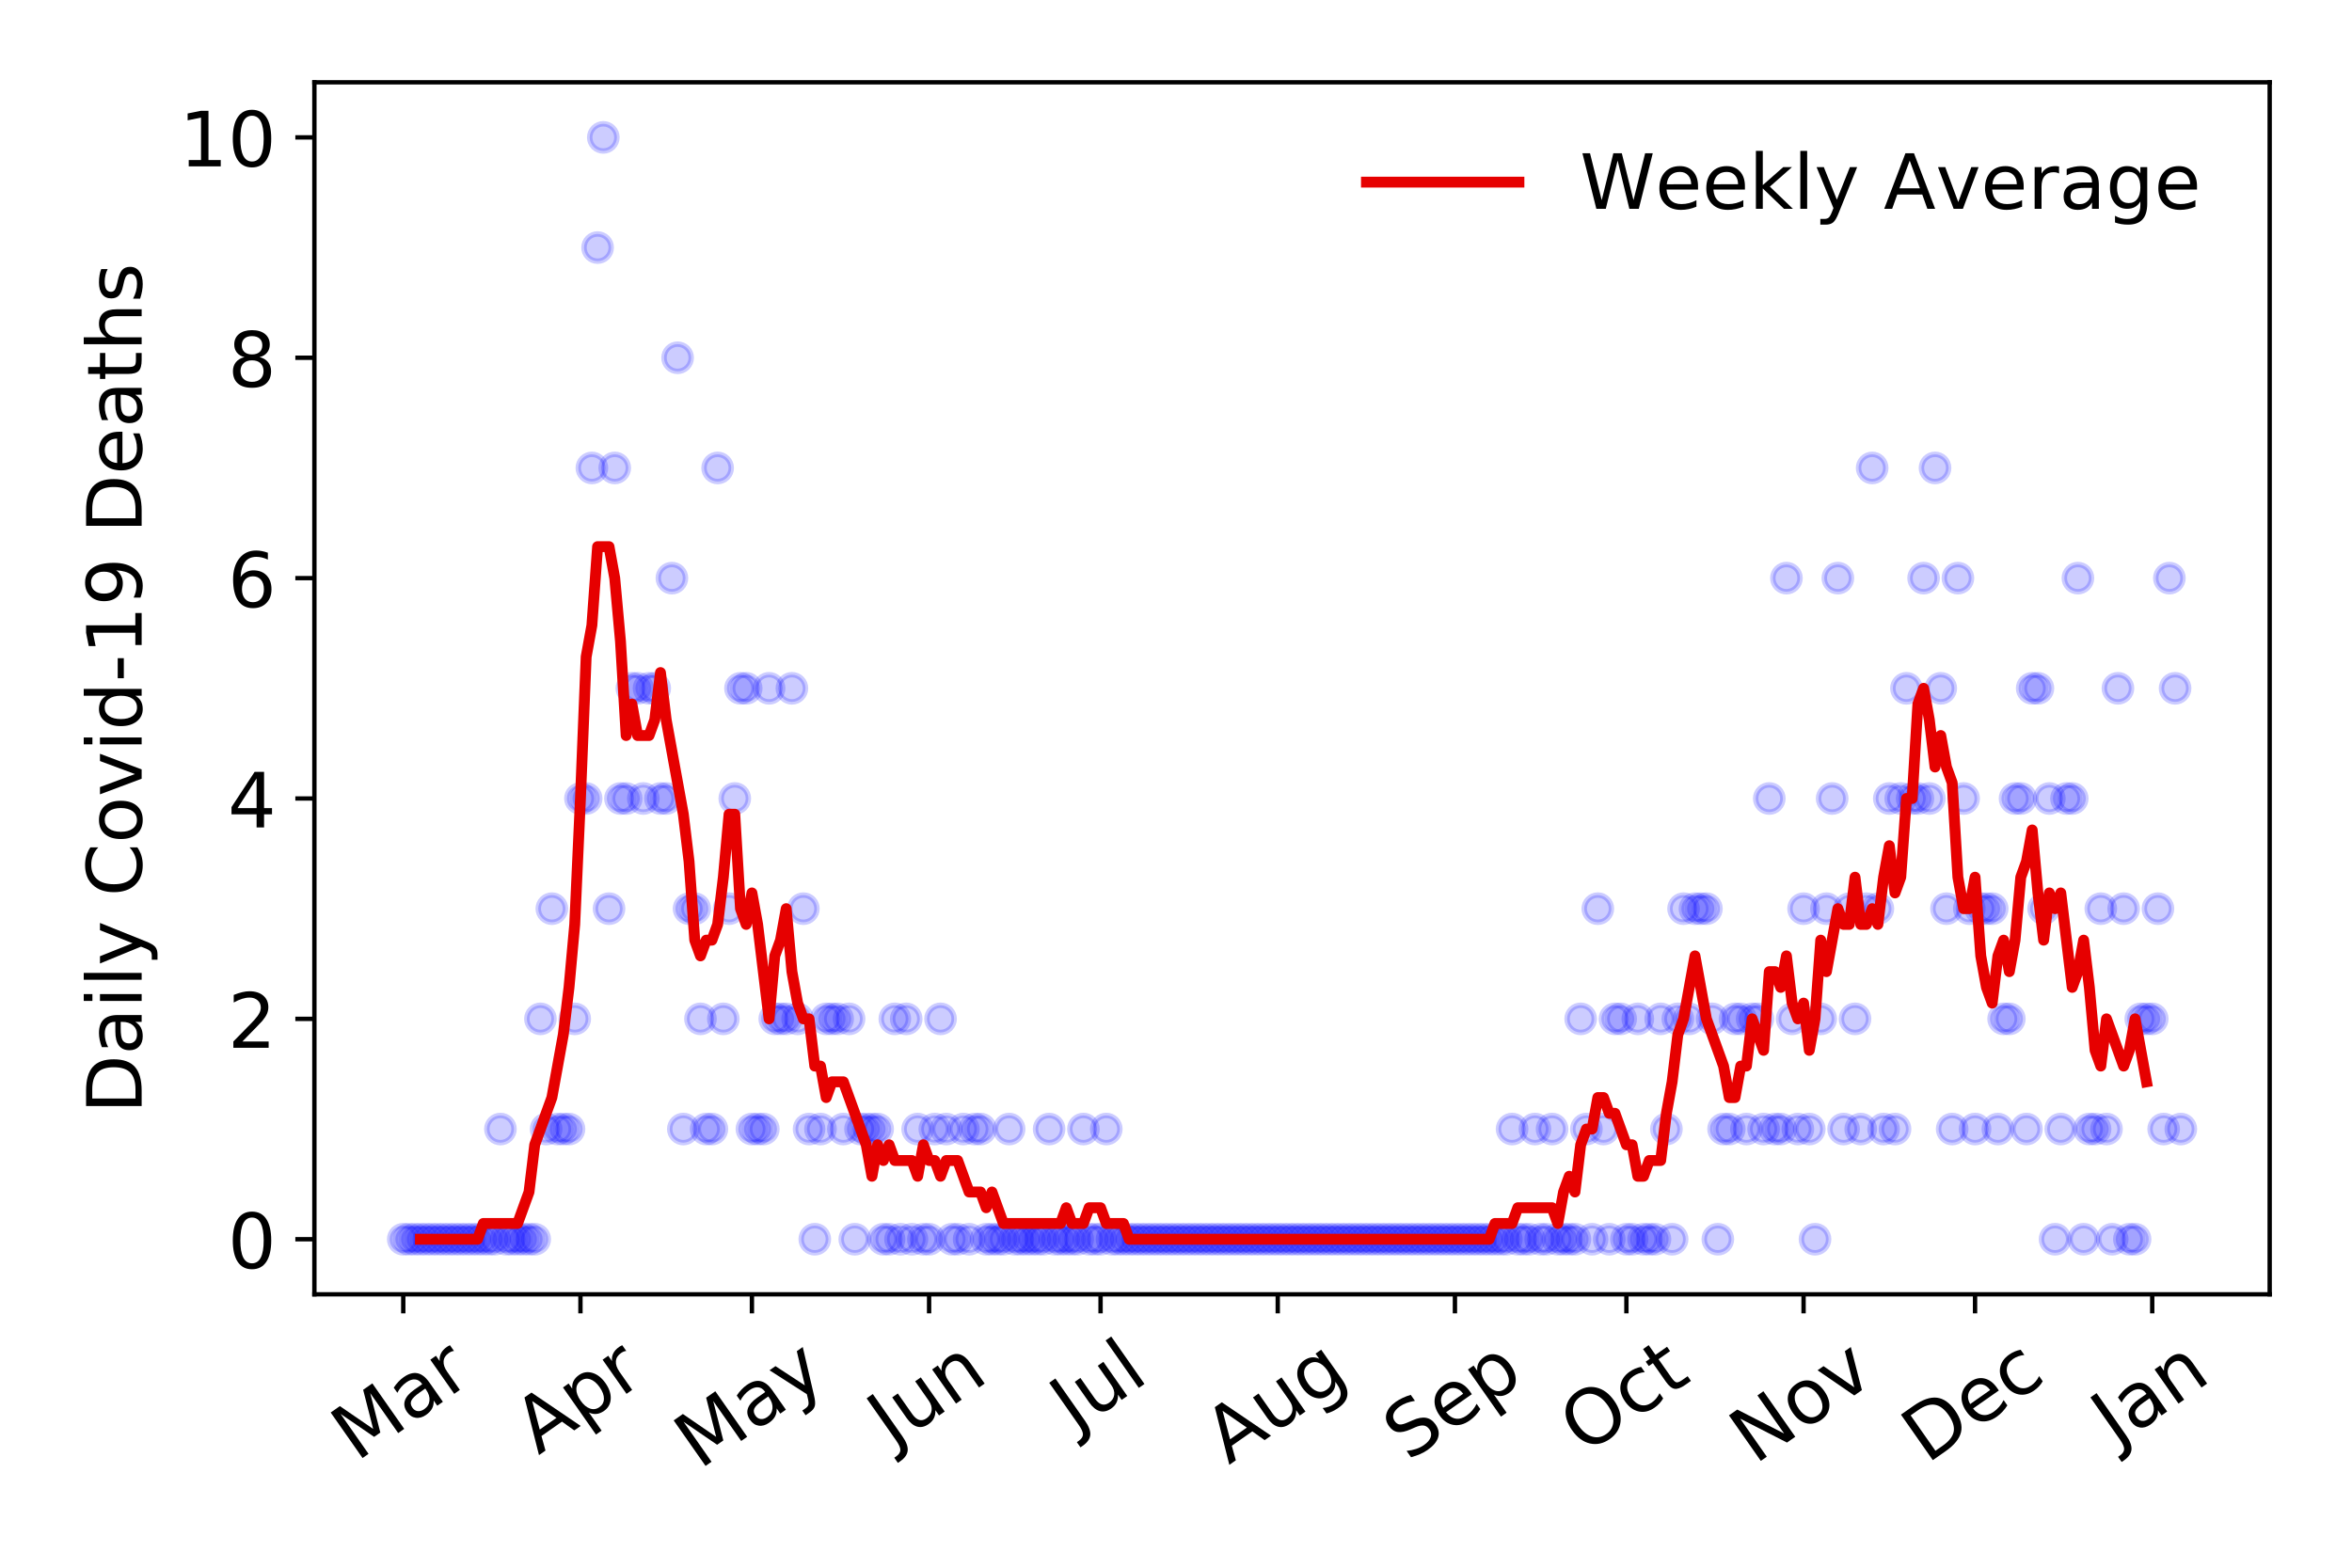 <?xml version="1.0" encoding="utf-8" standalone="no"?>
<!DOCTYPE svg PUBLIC "-//W3C//DTD SVG 1.1//EN"
  "http://www.w3.org/Graphics/SVG/1.1/DTD/svg11.dtd">
<!-- Created with matplotlib (https://matplotlib.org/) -->
<svg height="288pt" version="1.1" viewBox="0 0 432 288" width="432pt" xmlns="http://www.w3.org/2000/svg" xmlns:xlink="http://www.w3.org/1999/xlink">
 <defs>
  <style type="text/css">
*{stroke-linecap:butt;stroke-linejoin:round;}
  </style>
 </defs>
 <g id="figure_1">
  <g id="patch_1">
   <path d="M 0 288 
L 432 288 
L 432 0 
L 0 0 
z
" style="fill:#ffffff;"/>
  </g>
  <g id="axes_1">
   <g id="patch_2">
    <path d="M 57.745 237.778 
L 416.88 237.778 
L 416.88 15.12 
L 57.745 15.12 
z
" style="fill:#ffffff;"/>
   </g>
   <g id="matplotlib.axis_1">
    <g id="xtick_1">
     <g id="line2d_1">
      <defs>
       <path d="M 0 0 
L 0 3.5 
" id="mf25584ba11" style="stroke:#000000;stroke-width:0.8;"/>
      </defs>
      <g>
       <use style="stroke:#000000;stroke-width:0.8;" x="74.069" xlink:href="#mf25584ba11" y="237.778"/>
      </g>
     </g>
     <g id="text_1">
      <!-- Mar -->
      <defs>
       <path d="M 9.812 72.906 
L 24.516 72.906 
L 43.109 23.297 
L 61.812 72.906 
L 76.516 72.906 
L 76.516 0 
L 66.891 0 
L 66.891 64.016 
L 48.094 14.016 
L 38.188 14.016 
L 19.391 64.016 
L 19.391 0 
L 9.812 0 
z
" id="DejaVuSans-77"/>
       <path d="M 34.281 27.484 
Q 23.391 27.484 19.188 25 
Q 14.984 22.516 14.984 16.5 
Q 14.984 11.719 18.141 8.906 
Q 21.297 6.109 26.703 6.109 
Q 34.188 6.109 38.703 11.406 
Q 43.219 16.703 43.219 25.484 
L 43.219 27.484 
z
M 52.203 31.203 
L 52.203 0 
L 43.219 0 
L 43.219 8.297 
Q 40.141 3.328 35.547 0.953 
Q 30.953 -1.422 24.312 -1.422 
Q 15.922 -1.422 10.953 3.297 
Q 6 8.016 6 15.922 
Q 6 25.141 12.172 29.828 
Q 18.359 34.516 30.609 34.516 
L 43.219 34.516 
L 43.219 35.406 
Q 43.219 41.609 39.141 45 
Q 35.062 48.391 27.688 48.391 
Q 23 48.391 18.547 47.266 
Q 14.109 46.141 10.016 43.891 
L 10.016 52.203 
Q 14.938 54.109 19.578 55.047 
Q 24.219 56 28.609 56 
Q 40.484 56 46.344 49.844 
Q 52.203 43.703 52.203 31.203 
z
" id="DejaVuSans-97"/>
       <path d="M 41.109 46.297 
Q 39.594 47.172 37.812 47.578 
Q 36.031 48 33.891 48 
Q 26.266 48 22.188 43.047 
Q 18.109 38.094 18.109 28.812 
L 18.109 0 
L 9.078 0 
L 9.078 54.688 
L 18.109 54.688 
L 18.109 46.188 
Q 20.953 51.172 25.484 53.578 
Q 30.031 56 36.531 56 
Q 37.453 56 38.578 55.875 
Q 39.703 55.766 41.062 55.516 
z
" id="DejaVuSans-114"/>
      </defs>
      <g transform="translate(65.467 268.643)rotate(-35)scale(0.14 -0.14)">
       <use xlink:href="#DejaVuSans-77"/>
       <use x="86.279" xlink:href="#DejaVuSans-97"/>
       <use x="147.559" xlink:href="#DejaVuSans-114"/>
      </g>
     </g>
    </g>
    <g id="xtick_2">
     <g id="line2d_2">
      <g>
       <use style="stroke:#000000;stroke-width:0.8;" x="106.613" xlink:href="#mf25584ba11" y="237.778"/>
      </g>
     </g>
     <g id="text_2">
      <!-- Apr -->
      <defs>
       <path d="M 34.188 63.188 
L 20.797 26.906 
L 47.609 26.906 
z
M 28.609 72.906 
L 39.797 72.906 
L 67.578 0 
L 57.328 0 
L 50.688 18.703 
L 17.828 18.703 
L 11.188 0 
L 0.781 0 
z
" id="DejaVuSans-65"/>
       <path d="M 18.109 8.203 
L 18.109 -20.797 
L 9.078 -20.797 
L 9.078 54.688 
L 18.109 54.688 
L 18.109 46.391 
Q 20.953 51.266 25.266 53.625 
Q 29.594 56 35.594 56 
Q 45.562 56 51.781 48.094 
Q 58.016 40.188 58.016 27.297 
Q 58.016 14.406 51.781 6.484 
Q 45.562 -1.422 35.594 -1.422 
Q 29.594 -1.422 25.266 0.953 
Q 20.953 3.328 18.109 8.203 
z
M 48.688 27.297 
Q 48.688 37.203 44.609 42.844 
Q 40.531 48.484 33.406 48.484 
Q 26.266 48.484 22.188 42.844 
Q 18.109 37.203 18.109 27.297 
Q 18.109 17.391 22.188 11.75 
Q 26.266 6.109 33.406 6.109 
Q 40.531 6.109 44.609 11.75 
Q 48.688 17.391 48.688 27.297 
z
" id="DejaVuSans-112"/>
      </defs>
      <g transform="translate(98.909 267.384)rotate(-35)scale(0.14 -0.14)">
       <use xlink:href="#DejaVuSans-65"/>
       <use x="68.408" xlink:href="#DejaVuSans-112"/>
       <use x="131.885" xlink:href="#DejaVuSans-114"/>
      </g>
     </g>
    </g>
    <g id="xtick_3">
     <g id="line2d_3">
      <g>
       <use style="stroke:#000000;stroke-width:0.8;" x="138.107" xlink:href="#mf25584ba11" y="237.778"/>
      </g>
     </g>
     <g id="text_3">
      <!-- May -->
      <defs>
       <path d="M 32.172 -5.078 
Q 28.375 -14.844 24.75 -17.812 
Q 21.141 -20.797 15.094 -20.797 
L 7.906 -20.797 
L 7.906 -13.281 
L 13.188 -13.281 
Q 16.891 -13.281 18.938 -11.516 
Q 21 -9.766 23.484 -3.219 
L 25.094 0.875 
L 2.984 54.688 
L 12.5 54.688 
L 29.594 11.922 
L 46.688 54.688 
L 56.203 54.688 
z
" id="DejaVuSans-121"/>
      </defs>
      <g transform="translate(128.467 270.094)rotate(-35)scale(0.14 -0.14)">
       <use xlink:href="#DejaVuSans-77"/>
       <use x="86.279" xlink:href="#DejaVuSans-97"/>
       <use x="147.559" xlink:href="#DejaVuSans-121"/>
      </g>
     </g>
    </g>
    <g id="xtick_4">
     <g id="line2d_4">
      <g>
       <use style="stroke:#000000;stroke-width:0.8;" x="170.65" xlink:href="#mf25584ba11" y="237.778"/>
      </g>
     </g>
     <g id="text_4">
      <!-- Jun -->
      <defs>
       <path d="M 9.812 72.906 
L 19.672 72.906 
L 19.672 5.078 
Q 19.672 -8.109 14.672 -14.062 
Q 9.672 -20.016 -1.422 -20.016 
L -5.172 -20.016 
L -5.172 -11.719 
L -2.094 -11.719 
Q 4.438 -11.719 7.125 -8.047 
Q 9.812 -4.391 9.812 5.078 
z
" id="DejaVuSans-74"/>
       <path d="M 8.5 21.578 
L 8.5 54.688 
L 17.484 54.688 
L 17.484 21.922 
Q 17.484 14.156 20.5 10.266 
Q 23.531 6.391 29.594 6.391 
Q 36.859 6.391 41.078 11.031 
Q 45.312 15.672 45.312 23.688 
L 45.312 54.688 
L 54.297 54.688 
L 54.297 0 
L 45.312 0 
L 45.312 8.406 
Q 42.047 3.422 37.719 1 
Q 33.406 -1.422 27.688 -1.422 
Q 18.266 -1.422 13.375 4.438 
Q 8.5 10.297 8.5 21.578 
z
M 31.109 56 
z
" id="DejaVuSans-117"/>
       <path d="M 54.891 33.016 
L 54.891 0 
L 45.906 0 
L 45.906 32.719 
Q 45.906 40.484 42.875 44.328 
Q 39.844 48.188 33.797 48.188 
Q 26.516 48.188 22.312 43.547 
Q 18.109 38.922 18.109 30.906 
L 18.109 0 
L 9.078 0 
L 9.078 54.688 
L 18.109 54.688 
L 18.109 46.188 
Q 21.344 51.125 25.703 53.562 
Q 30.078 56 35.797 56 
Q 45.219 56 50.047 50.172 
Q 54.891 44.344 54.891 33.016 
z
" id="DejaVuSans-110"/>
      </defs>
      <g transform="translate(163.907 266.039)rotate(-35)scale(0.14 -0.14)">
       <use xlink:href="#DejaVuSans-74"/>
       <use x="29.492" xlink:href="#DejaVuSans-117"/>
       <use x="92.871" xlink:href="#DejaVuSans-110"/>
      </g>
     </g>
    </g>
    <g id="xtick_5">
     <g id="line2d_5">
      <g>
       <use style="stroke:#000000;stroke-width:0.8;" x="202.144" xlink:href="#mf25584ba11" y="237.778"/>
      </g>
     </g>
     <g id="text_5">
      <!-- Jul -->
      <defs>
       <path d="M 9.422 75.984 
L 18.406 75.984 
L 18.406 0 
L 9.422 0 
z
" id="DejaVuSans-108"/>
      </defs>
      <g transform="translate(197.442 263.181)rotate(-35)scale(0.14 -0.14)">
       <use xlink:href="#DejaVuSans-74"/>
       <use x="29.492" xlink:href="#DejaVuSans-117"/>
       <use x="92.871" xlink:href="#DejaVuSans-108"/>
      </g>
     </g>
    </g>
    <g id="xtick_6">
     <g id="line2d_6">
      <g>
       <use style="stroke:#000000;stroke-width:0.8;" x="234.688" xlink:href="#mf25584ba11" y="237.778"/>
      </g>
     </g>
     <g id="text_6">
      <!-- Aug -->
      <defs>
       <path d="M 45.406 27.984 
Q 45.406 37.75 41.375 43.109 
Q 37.359 48.484 30.078 48.484 
Q 22.859 48.484 18.828 43.109 
Q 14.797 37.75 14.797 27.984 
Q 14.797 18.266 18.828 12.891 
Q 22.859 7.516 30.078 7.516 
Q 37.359 7.516 41.375 12.891 
Q 45.406 18.266 45.406 27.984 
z
M 54.391 6.781 
Q 54.391 -7.172 48.188 -13.984 
Q 42 -20.797 29.203 -20.797 
Q 24.469 -20.797 20.266 -20.094 
Q 16.062 -19.391 12.109 -17.922 
L 12.109 -9.188 
Q 16.062 -11.328 19.922 -12.344 
Q 23.781 -13.375 27.781 -13.375 
Q 36.625 -13.375 41.016 -8.766 
Q 45.406 -4.156 45.406 5.172 
L 45.406 9.625 
Q 42.625 4.781 38.281 2.391 
Q 33.938 0 27.875 0 
Q 17.828 0 11.672 7.656 
Q 5.516 15.328 5.516 27.984 
Q 5.516 40.672 11.672 48.328 
Q 17.828 56 27.875 56 
Q 33.938 56 38.281 53.609 
Q 42.625 51.219 45.406 46.391 
L 45.406 54.688 
L 54.391 54.688 
z
" id="DejaVuSans-103"/>
      </defs>
      <g transform="translate(225.707 269.172)rotate(-35)scale(0.14 -0.14)">
       <use xlink:href="#DejaVuSans-65"/>
       <use x="68.408" xlink:href="#DejaVuSans-117"/>
       <use x="131.787" xlink:href="#DejaVuSans-103"/>
      </g>
     </g>
    </g>
    <g id="xtick_7">
     <g id="line2d_7">
      <g>
       <use style="stroke:#000000;stroke-width:0.8;" x="267.232" xlink:href="#mf25584ba11" y="237.778"/>
      </g>
     </g>
     <g id="text_7">
      <!-- Sep -->
      <defs>
       <path d="M 53.516 70.516 
L 53.516 60.891 
Q 47.906 63.578 42.922 64.891 
Q 37.938 66.219 33.297 66.219 
Q 25.25 66.219 20.875 63.094 
Q 16.5 59.969 16.5 54.203 
Q 16.5 49.359 19.406 46.891 
Q 22.312 44.438 30.422 42.922 
L 36.375 41.703 
Q 47.406 39.594 52.656 34.297 
Q 57.906 29 57.906 20.125 
Q 57.906 9.516 50.797 4.047 
Q 43.703 -1.422 29.984 -1.422 
Q 24.812 -1.422 18.969 -0.25 
Q 13.141 0.922 6.891 3.219 
L 6.891 13.375 
Q 12.891 10.016 18.656 8.297 
Q 24.422 6.594 29.984 6.594 
Q 38.422 6.594 43.016 9.906 
Q 47.609 13.234 47.609 19.391 
Q 47.609 24.75 44.312 27.781 
Q 41.016 30.812 33.5 32.328 
L 27.484 33.5 
Q 16.453 35.688 11.516 40.375 
Q 6.594 45.062 6.594 53.422 
Q 6.594 63.094 13.406 68.656 
Q 20.219 74.219 32.172 74.219 
Q 37.312 74.219 42.625 73.281 
Q 47.953 72.359 53.516 70.516 
z
" id="DejaVuSans-83"/>
       <path d="M 56.203 29.594 
L 56.203 25.203 
L 14.891 25.203 
Q 15.484 15.922 20.484 11.062 
Q 25.484 6.203 34.422 6.203 
Q 39.594 6.203 44.453 7.469 
Q 49.312 8.734 54.109 11.281 
L 54.109 2.781 
Q 49.266 0.734 44.188 -0.344 
Q 39.109 -1.422 33.891 -1.422 
Q 20.797 -1.422 13.156 6.188 
Q 5.516 13.812 5.516 26.812 
Q 5.516 40.234 12.766 48.109 
Q 20.016 56 32.328 56 
Q 43.359 56 49.781 48.891 
Q 56.203 41.797 56.203 29.594 
z
M 47.219 32.234 
Q 47.125 39.594 43.094 43.984 
Q 39.062 48.391 32.422 48.391 
Q 24.906 48.391 20.391 44.141 
Q 15.875 39.891 15.188 32.172 
z
" id="DejaVuSans-101"/>
      </defs>
      <g transform="translate(258.639 268.629)rotate(-35)scale(0.14 -0.14)">
       <use xlink:href="#DejaVuSans-83"/>
       <use x="63.477" xlink:href="#DejaVuSans-101"/>
       <use x="125" xlink:href="#DejaVuSans-112"/>
      </g>
     </g>
    </g>
    <g id="xtick_8">
     <g id="line2d_8">
      <g>
       <use style="stroke:#000000;stroke-width:0.8;" x="298.726" xlink:href="#mf25584ba11" y="237.778"/>
      </g>
     </g>
     <g id="text_8">
      <!-- Oct -->
      <defs>
       <path d="M 39.406 66.219 
Q 28.656 66.219 22.328 58.203 
Q 16.016 50.203 16.016 36.375 
Q 16.016 22.609 22.328 14.594 
Q 28.656 6.594 39.406 6.594 
Q 50.141 6.594 56.422 14.594 
Q 62.703 22.609 62.703 36.375 
Q 62.703 50.203 56.422 58.203 
Q 50.141 66.219 39.406 66.219 
z
M 39.406 74.219 
Q 54.734 74.219 63.906 63.938 
Q 73.094 53.656 73.094 36.375 
Q 73.094 19.141 63.906 8.859 
Q 54.734 -1.422 39.406 -1.422 
Q 24.031 -1.422 14.812 8.828 
Q 5.609 19.094 5.609 36.375 
Q 5.609 53.656 14.812 63.938 
Q 24.031 74.219 39.406 74.219 
z
" id="DejaVuSans-79"/>
       <path d="M 48.781 52.594 
L 48.781 44.188 
Q 44.969 46.297 41.141 47.344 
Q 37.312 48.391 33.406 48.391 
Q 24.656 48.391 19.812 42.844 
Q 14.984 37.312 14.984 27.297 
Q 14.984 17.281 19.812 11.734 
Q 24.656 6.203 33.406 6.203 
Q 37.312 6.203 41.141 7.25 
Q 44.969 8.297 48.781 10.406 
L 48.781 2.094 
Q 45.016 0.344 40.984 -0.531 
Q 36.969 -1.422 32.422 -1.422 
Q 20.062 -1.422 12.781 6.344 
Q 5.516 14.109 5.516 27.297 
Q 5.516 40.672 12.859 48.328 
Q 20.219 56 33.016 56 
Q 37.156 56 41.109 55.141 
Q 45.062 54.297 48.781 52.594 
z
" id="DejaVuSans-99"/>
       <path d="M 18.312 70.219 
L 18.312 54.688 
L 36.812 54.688 
L 36.812 47.703 
L 18.312 47.703 
L 18.312 18.016 
Q 18.312 11.328 20.141 9.422 
Q 21.969 7.516 27.594 7.516 
L 36.812 7.516 
L 36.812 0 
L 27.594 0 
Q 17.188 0 13.234 3.875 
Q 9.281 7.766 9.281 18.016 
L 9.281 47.703 
L 2.688 47.703 
L 2.688 54.688 
L 9.281 54.688 
L 9.281 70.219 
z
" id="DejaVuSans-116"/>
      </defs>
      <g transform="translate(291.027 267.377)rotate(-35)scale(0.14 -0.14)">
       <use xlink:href="#DejaVuSans-79"/>
       <use x="78.711" xlink:href="#DejaVuSans-99"/>
       <use x="133.691" xlink:href="#DejaVuSans-116"/>
      </g>
     </g>
    </g>
    <g id="xtick_9">
     <g id="line2d_9">
      <g>
       <use style="stroke:#000000;stroke-width:0.8;" x="331.269" xlink:href="#mf25584ba11" y="237.778"/>
      </g>
     </g>
     <g id="text_9">
      <!-- Nov -->
      <defs>
       <path d="M 9.812 72.906 
L 23.094 72.906 
L 55.422 11.922 
L 55.422 72.906 
L 64.984 72.906 
L 64.984 0 
L 51.703 0 
L 19.391 60.984 
L 19.391 0 
L 9.812 0 
z
" id="DejaVuSans-78"/>
       <path d="M 30.609 48.391 
Q 23.391 48.391 19.188 42.75 
Q 14.984 37.109 14.984 27.297 
Q 14.984 17.484 19.156 11.844 
Q 23.344 6.203 30.609 6.203 
Q 37.797 6.203 41.984 11.859 
Q 46.188 17.531 46.188 27.297 
Q 46.188 37.016 41.984 42.703 
Q 37.797 48.391 30.609 48.391 
z
M 30.609 56 
Q 42.328 56 49.016 48.375 
Q 55.719 40.766 55.719 27.297 
Q 55.719 13.875 49.016 6.219 
Q 42.328 -1.422 30.609 -1.422 
Q 18.844 -1.422 12.172 6.219 
Q 5.516 13.875 5.516 27.297 
Q 5.516 40.766 12.172 48.375 
Q 18.844 56 30.609 56 
z
" id="DejaVuSans-111"/>
       <path d="M 2.984 54.688 
L 12.5 54.688 
L 29.594 8.797 
L 46.688 54.688 
L 56.203 54.688 
L 35.688 0 
L 23.484 0 
z
" id="DejaVuSans-118"/>
      </defs>
      <g transform="translate(322.293 269.166)rotate(-35)scale(0.14 -0.14)">
       <use xlink:href="#DejaVuSans-78"/>
       <use x="74.805" xlink:href="#DejaVuSans-111"/>
       <use x="135.986" xlink:href="#DejaVuSans-118"/>
      </g>
     </g>
    </g>
    <g id="xtick_10">
     <g id="line2d_10">
      <g>
       <use style="stroke:#000000;stroke-width:0.8;" x="362.763" xlink:href="#mf25584ba11" y="237.778"/>
      </g>
     </g>
     <g id="text_10">
      <!-- Dec -->
      <defs>
       <path d="M 19.672 64.797 
L 19.672 8.109 
L 31.594 8.109 
Q 46.688 8.109 53.688 14.938 
Q 60.688 21.781 60.688 36.531 
Q 60.688 51.172 53.688 57.984 
Q 46.688 64.797 31.594 64.797 
z
M 9.812 72.906 
L 30.078 72.906 
Q 51.266 72.906 61.172 64.094 
Q 71.094 55.281 71.094 36.531 
Q 71.094 17.672 61.125 8.828 
Q 51.172 0 30.078 0 
L 9.812 0 
z
" id="DejaVuSans-68"/>
      </defs>
      <g transform="translate(353.883 269.032)rotate(-35)scale(0.14 -0.14)">
       <use xlink:href="#DejaVuSans-68"/>
       <use x="77.002" xlink:href="#DejaVuSans-101"/>
       <use x="138.525" xlink:href="#DejaVuSans-99"/>
      </g>
     </g>
    </g>
    <g id="xtick_11">
     <g id="line2d_11">
      <g>
       <use style="stroke:#000000;stroke-width:0.8;" x="395.307" xlink:href="#mf25584ba11" y="237.778"/>
      </g>
     </g>
     <g id="text_11">
      <!-- Jan -->
      <g transform="translate(388.683 265.871)rotate(-35)scale(0.14 -0.14)">
       <use xlink:href="#DejaVuSans-74"/>
       <use x="29.492" xlink:href="#DejaVuSans-97"/>
       <use x="90.771" xlink:href="#DejaVuSans-110"/>
      </g>
     </g>
    </g>
   </g>
   <g id="matplotlib.axis_2">
    <g id="ytick_1">
     <g id="line2d_12">
      <defs>
       <path d="M 0 0 
L -3.5 0 
" id="m800b4b205a" style="stroke:#000000;stroke-width:0.8;"/>
      </defs>
      <g>
       <use style="stroke:#000000;stroke-width:0.8;" x="57.745" xlink:href="#m800b4b205a" y="227.657"/>
      </g>
     </g>
     <g id="text_12">
      <!-- 0 -->
      <defs>
       <path d="M 31.781 66.406 
Q 24.172 66.406 20.328 58.906 
Q 16.5 51.422 16.5 36.375 
Q 16.5 21.391 20.328 13.891 
Q 24.172 6.391 31.781 6.391 
Q 39.453 6.391 43.281 13.891 
Q 47.125 21.391 47.125 36.375 
Q 47.125 51.422 43.281 58.906 
Q 39.453 66.406 31.781 66.406 
z
M 31.781 74.219 
Q 44.047 74.219 50.516 64.516 
Q 56.984 54.828 56.984 36.375 
Q 56.984 17.969 50.516 8.266 
Q 44.047 -1.422 31.781 -1.422 
Q 19.531 -1.422 13.062 8.266 
Q 6.594 17.969 6.594 36.375 
Q 6.594 54.828 13.062 64.516 
Q 19.531 74.219 31.781 74.219 
z
" id="DejaVuSans-48"/>
      </defs>
      <g transform="translate(41.837 232.976)scale(0.14 -0.14)">
       <use xlink:href="#DejaVuSans-48"/>
      </g>
     </g>
    </g>
    <g id="ytick_2">
     <g id="line2d_13">
      <g>
       <use style="stroke:#000000;stroke-width:0.8;" x="57.745" xlink:href="#m800b4b205a" y="187.174"/>
      </g>
     </g>
     <g id="text_13">
      <!-- 2 -->
      <defs>
       <path d="M 19.188 8.297 
L 53.609 8.297 
L 53.609 0 
L 7.328 0 
L 7.328 8.297 
Q 12.938 14.109 22.625 23.891 
Q 32.328 33.688 34.812 36.531 
Q 39.547 41.844 41.422 45.531 
Q 43.312 49.219 43.312 52.781 
Q 43.312 58.594 39.234 62.25 
Q 35.156 65.922 28.609 65.922 
Q 23.969 65.922 18.812 64.312 
Q 13.672 62.703 7.812 59.422 
L 7.812 69.391 
Q 13.766 71.781 18.938 73 
Q 24.125 74.219 28.422 74.219 
Q 39.75 74.219 46.484 68.547 
Q 53.219 62.891 53.219 53.422 
Q 53.219 48.922 51.531 44.891 
Q 49.859 40.875 45.406 35.406 
Q 44.188 33.984 37.641 27.219 
Q 31.109 20.453 19.188 8.297 
z
" id="DejaVuSans-50"/>
      </defs>
      <g transform="translate(41.837 192.493)scale(0.14 -0.14)">
       <use xlink:href="#DejaVuSans-50"/>
      </g>
     </g>
    </g>
    <g id="ytick_3">
     <g id="line2d_14">
      <g>
       <use style="stroke:#000000;stroke-width:0.8;" x="57.745" xlink:href="#m800b4b205a" y="146.691"/>
      </g>
     </g>
     <g id="text_14">
      <!-- 4 -->
      <defs>
       <path d="M 37.797 64.312 
L 12.891 25.391 
L 37.797 25.391 
z
M 35.203 72.906 
L 47.609 72.906 
L 47.609 25.391 
L 58.016 25.391 
L 58.016 17.188 
L 47.609 17.188 
L 47.609 0 
L 37.797 0 
L 37.797 17.188 
L 4.891 17.188 
L 4.891 26.703 
z
" id="DejaVuSans-52"/>
      </defs>
      <g transform="translate(41.837 152.01)scale(0.14 -0.14)">
       <use xlink:href="#DejaVuSans-52"/>
      </g>
     </g>
    </g>
    <g id="ytick_4">
     <g id="line2d_15">
      <g>
       <use style="stroke:#000000;stroke-width:0.8;" x="57.745" xlink:href="#m800b4b205a" y="106.207"/>
      </g>
     </g>
     <g id="text_15">
      <!-- 6 -->
      <defs>
       <path d="M 33.016 40.375 
Q 26.375 40.375 22.484 35.828 
Q 18.609 31.297 18.609 23.391 
Q 18.609 15.531 22.484 10.953 
Q 26.375 6.391 33.016 6.391 
Q 39.656 6.391 43.531 10.953 
Q 47.406 15.531 47.406 23.391 
Q 47.406 31.297 43.531 35.828 
Q 39.656 40.375 33.016 40.375 
z
M 52.594 71.297 
L 52.594 62.312 
Q 48.875 64.062 45.094 64.984 
Q 41.312 65.922 37.594 65.922 
Q 27.828 65.922 22.672 59.328 
Q 17.531 52.734 16.797 39.406 
Q 19.672 43.656 24.016 45.922 
Q 28.375 48.188 33.594 48.188 
Q 44.578 48.188 50.953 41.516 
Q 57.328 34.859 57.328 23.391 
Q 57.328 12.156 50.688 5.359 
Q 44.047 -1.422 33.016 -1.422 
Q 20.359 -1.422 13.672 8.266 
Q 6.984 17.969 6.984 36.375 
Q 6.984 53.656 15.188 63.938 
Q 23.391 74.219 37.203 74.219 
Q 40.922 74.219 44.703 73.484 
Q 48.484 72.75 52.594 71.297 
z
" id="DejaVuSans-54"/>
      </defs>
      <g transform="translate(41.837 111.526)scale(0.14 -0.14)">
       <use xlink:href="#DejaVuSans-54"/>
      </g>
     </g>
    </g>
    <g id="ytick_5">
     <g id="line2d_16">
      <g>
       <use style="stroke:#000000;stroke-width:0.8;" x="57.745" xlink:href="#m800b4b205a" y="65.724"/>
      </g>
     </g>
     <g id="text_16">
      <!-- 8 -->
      <defs>
       <path d="M 31.781 34.625 
Q 24.75 34.625 20.719 30.859 
Q 16.703 27.094 16.703 20.516 
Q 16.703 13.922 20.719 10.156 
Q 24.75 6.391 31.781 6.391 
Q 38.812 6.391 42.859 10.172 
Q 46.922 13.969 46.922 20.516 
Q 46.922 27.094 42.891 30.859 
Q 38.875 34.625 31.781 34.625 
z
M 21.922 38.812 
Q 15.578 40.375 12.031 44.719 
Q 8.5 49.078 8.5 55.328 
Q 8.5 64.062 14.719 69.141 
Q 20.953 74.219 31.781 74.219 
Q 42.672 74.219 48.875 69.141 
Q 55.078 64.062 55.078 55.328 
Q 55.078 49.078 51.531 44.719 
Q 48 40.375 41.703 38.812 
Q 48.828 37.156 52.797 32.312 
Q 56.781 27.484 56.781 20.516 
Q 56.781 9.906 50.312 4.234 
Q 43.844 -1.422 31.781 -1.422 
Q 19.734 -1.422 13.25 4.234 
Q 6.781 9.906 6.781 20.516 
Q 6.781 27.484 10.781 32.312 
Q 14.797 37.156 21.922 38.812 
z
M 18.312 54.391 
Q 18.312 48.734 21.844 45.562 
Q 25.391 42.391 31.781 42.391 
Q 38.141 42.391 41.719 45.562 
Q 45.312 48.734 45.312 54.391 
Q 45.312 60.062 41.719 63.234 
Q 38.141 66.406 31.781 66.406 
Q 25.391 66.406 21.844 63.234 
Q 18.312 60.062 18.312 54.391 
z
" id="DejaVuSans-56"/>
      </defs>
      <g transform="translate(41.837 71.043)scale(0.14 -0.14)">
       <use xlink:href="#DejaVuSans-56"/>
      </g>
     </g>
    </g>
    <g id="ytick_6">
     <g id="line2d_17">
      <g>
       <use style="stroke:#000000;stroke-width:0.8;" x="57.745" xlink:href="#m800b4b205a" y="25.241"/>
      </g>
     </g>
     <g id="text_17">
      <!-- 10 -->
      <defs>
       <path d="M 12.406 8.297 
L 28.516 8.297 
L 28.516 63.922 
L 10.984 60.406 
L 10.984 69.391 
L 28.422 72.906 
L 38.281 72.906 
L 38.281 8.297 
L 54.391 8.297 
L 54.391 0 
L 12.406 0 
z
" id="DejaVuSans-49"/>
      </defs>
      <g transform="translate(32.93 30.56)scale(0.14 -0.14)">
       <use xlink:href="#DejaVuSans-49"/>
       <use x="63.623" xlink:href="#DejaVuSans-48"/>
      </g>
     </g>
    </g>
    <g id="text_18">
     <!-- Daily Covid-19 Deaths -->
     <defs>
      <path d="M 9.422 54.688 
L 18.406 54.688 
L 18.406 0 
L 9.422 0 
z
M 9.422 75.984 
L 18.406 75.984 
L 18.406 64.594 
L 9.422 64.594 
z
" id="DejaVuSans-105"/>
      <path id="DejaVuSans-32"/>
      <path d="M 64.406 67.281 
L 64.406 56.891 
Q 59.422 61.531 53.781 63.812 
Q 48.141 66.109 41.797 66.109 
Q 29.297 66.109 22.656 58.469 
Q 16.016 50.828 16.016 36.375 
Q 16.016 21.969 22.656 14.328 
Q 29.297 6.688 41.797 6.688 
Q 48.141 6.688 53.781 8.984 
Q 59.422 11.281 64.406 15.922 
L 64.406 5.609 
Q 59.234 2.094 53.438 0.328 
Q 47.656 -1.422 41.219 -1.422 
Q 24.656 -1.422 15.125 8.703 
Q 5.609 18.844 5.609 36.375 
Q 5.609 53.953 15.125 64.078 
Q 24.656 74.219 41.219 74.219 
Q 47.75 74.219 53.531 72.484 
Q 59.328 70.75 64.406 67.281 
z
" id="DejaVuSans-67"/>
      <path d="M 45.406 46.391 
L 45.406 75.984 
L 54.391 75.984 
L 54.391 0 
L 45.406 0 
L 45.406 8.203 
Q 42.578 3.328 38.25 0.953 
Q 33.938 -1.422 27.875 -1.422 
Q 17.969 -1.422 11.734 6.484 
Q 5.516 14.406 5.516 27.297 
Q 5.516 40.188 11.734 48.094 
Q 17.969 56 27.875 56 
Q 33.938 56 38.25 53.625 
Q 42.578 51.266 45.406 46.391 
z
M 14.797 27.297 
Q 14.797 17.391 18.875 11.75 
Q 22.953 6.109 30.078 6.109 
Q 37.203 6.109 41.297 11.75 
Q 45.406 17.391 45.406 27.297 
Q 45.406 37.203 41.297 42.844 
Q 37.203 48.484 30.078 48.484 
Q 22.953 48.484 18.875 42.844 
Q 14.797 37.203 14.797 27.297 
z
" id="DejaVuSans-100"/>
      <path d="M 4.891 31.391 
L 31.203 31.391 
L 31.203 23.391 
L 4.891 23.391 
z
" id="DejaVuSans-45"/>
      <path d="M 10.984 1.516 
L 10.984 10.5 
Q 14.703 8.734 18.5 7.812 
Q 22.312 6.891 25.984 6.891 
Q 35.75 6.891 40.891 13.453 
Q 46.047 20.016 46.781 33.406 
Q 43.953 29.203 39.594 26.953 
Q 35.25 24.703 29.984 24.703 
Q 19.047 24.703 12.672 31.312 
Q 6.297 37.938 6.297 49.422 
Q 6.297 60.641 12.938 67.422 
Q 19.578 74.219 30.609 74.219 
Q 43.266 74.219 49.922 64.516 
Q 56.594 54.828 56.594 36.375 
Q 56.594 19.141 48.406 8.859 
Q 40.234 -1.422 26.422 -1.422 
Q 22.703 -1.422 18.891 -0.688 
Q 15.094 0.047 10.984 1.516 
z
M 30.609 32.422 
Q 37.25 32.422 41.125 36.953 
Q 45.016 41.5 45.016 49.422 
Q 45.016 57.281 41.125 61.844 
Q 37.25 66.406 30.609 66.406 
Q 23.969 66.406 20.094 61.844 
Q 16.219 57.281 16.219 49.422 
Q 16.219 41.5 20.094 36.953 
Q 23.969 32.422 30.609 32.422 
z
" id="DejaVuSans-57"/>
      <path d="M 54.891 33.016 
L 54.891 0 
L 45.906 0 
L 45.906 32.719 
Q 45.906 40.484 42.875 44.328 
Q 39.844 48.188 33.797 48.188 
Q 26.516 48.188 22.312 43.547 
Q 18.109 38.922 18.109 30.906 
L 18.109 0 
L 9.078 0 
L 9.078 75.984 
L 18.109 75.984 
L 18.109 46.188 
Q 21.344 51.125 25.703 53.562 
Q 30.078 56 35.797 56 
Q 45.219 56 50.047 50.172 
Q 54.891 44.344 54.891 33.016 
z
" id="DejaVuSans-104"/>
      <path d="M 44.281 53.078 
L 44.281 44.578 
Q 40.484 46.531 36.375 47.5 
Q 32.281 48.484 27.875 48.484 
Q 21.188 48.484 17.844 46.438 
Q 14.5 44.391 14.5 40.281 
Q 14.5 37.156 16.891 35.375 
Q 19.281 33.594 26.516 31.984 
L 29.594 31.297 
Q 39.156 29.25 43.188 25.516 
Q 47.219 21.781 47.219 15.094 
Q 47.219 7.469 41.188 3.016 
Q 35.156 -1.422 24.609 -1.422 
Q 20.219 -1.422 15.453 -0.562 
Q 10.688 0.297 5.422 2 
L 5.422 11.281 
Q 10.406 8.688 15.234 7.391 
Q 20.062 6.109 24.812 6.109 
Q 31.156 6.109 34.562 8.281 
Q 37.984 10.453 37.984 14.406 
Q 37.984 18.062 35.516 20.016 
Q 33.062 21.969 24.703 23.781 
L 21.578 24.516 
Q 13.234 26.266 9.516 29.906 
Q 5.812 33.547 5.812 39.891 
Q 5.812 47.609 11.281 51.797 
Q 16.75 56 26.812 56 
Q 31.781 56 36.172 55.266 
Q 40.578 54.547 44.281 53.078 
z
" id="DejaVuSans-115"/>
     </defs>
     <g transform="translate(26.018 204.56)rotate(-90)scale(0.14 -0.14)">
      <use xlink:href="#DejaVuSans-68"/>
      <use x="77.002" xlink:href="#DejaVuSans-97"/>
      <use x="138.281" xlink:href="#DejaVuSans-105"/>
      <use x="166.064" xlink:href="#DejaVuSans-108"/>
      <use x="193.848" xlink:href="#DejaVuSans-121"/>
      <use x="253.027" xlink:href="#DejaVuSans-32"/>
      <use x="284.814" xlink:href="#DejaVuSans-67"/>
      <use x="354.639" xlink:href="#DejaVuSans-111"/>
      <use x="415.82" xlink:href="#DejaVuSans-118"/>
      <use x="475" xlink:href="#DejaVuSans-105"/>
      <use x="502.783" xlink:href="#DejaVuSans-100"/>
      <use x="566.26" xlink:href="#DejaVuSans-45"/>
      <use x="602.344" xlink:href="#DejaVuSans-49"/>
      <use x="665.967" xlink:href="#DejaVuSans-57"/>
      <use x="729.59" xlink:href="#DejaVuSans-32"/>
      <use x="761.377" xlink:href="#DejaVuSans-68"/>
      <use x="838.379" xlink:href="#DejaVuSans-101"/>
      <use x="899.902" xlink:href="#DejaVuSans-97"/>
      <use x="961.182" xlink:href="#DejaVuSans-116"/>
      <use x="1000.391" xlink:href="#DejaVuSans-104"/>
      <use x="1063.77" xlink:href="#DejaVuSans-115"/>
     </g>
    </g>
   </g>
   <g id="line2d_18">
    <defs>
     <path d="M 0 2.5 
C 0.663 2.5 1.299 2.237 1.768 1.768 
C 2.237 1.299 2.5 0.663 2.5 0 
C 2.5 -0.663 2.237 -1.299 1.768 -1.768 
C 1.299 -2.237 0.663 -2.5 0 -2.5 
C -0.663 -2.5 -1.299 -2.237 -1.768 -1.768 
C -2.237 -1.299 -2.5 -0.663 -2.5 0 
C -2.5 0.663 -2.237 1.299 -1.768 1.768 
C -1.299 2.237 -0.663 2.5 0 2.5 
z
" id="m4116448e82" style="stroke:#0000ff;stroke-opacity:0.2;"/>
    </defs>
    <g clip-path="url(#p0fee119a53)">
     <use style="fill:#0000ff;fill-opacity:0.2;stroke:#0000ff;stroke-opacity:0.2;" x="74.069" xlink:href="#m4116448e82" y="227.657"/>
     <use style="fill:#0000ff;fill-opacity:0.2;stroke:#0000ff;stroke-opacity:0.2;" x="75.119" xlink:href="#m4116448e82" y="227.657"/>
     <use style="fill:#0000ff;fill-opacity:0.2;stroke:#0000ff;stroke-opacity:0.2;" x="76.169" xlink:href="#m4116448e82" y="227.657"/>
     <use style="fill:#0000ff;fill-opacity:0.2;stroke:#0000ff;stroke-opacity:0.2;" x="77.219" xlink:href="#m4116448e82" y="227.657"/>
     <use style="fill:#0000ff;fill-opacity:0.2;stroke:#0000ff;stroke-opacity:0.2;" x="78.269" xlink:href="#m4116448e82" y="227.657"/>
     <use style="fill:#0000ff;fill-opacity:0.2;stroke:#0000ff;stroke-opacity:0.2;" x="79.318" xlink:href="#m4116448e82" y="227.657"/>
     <use style="fill:#0000ff;fill-opacity:0.2;stroke:#0000ff;stroke-opacity:0.2;" x="80.368" xlink:href="#m4116448e82" y="227.657"/>
     <use style="fill:#0000ff;fill-opacity:0.2;stroke:#0000ff;stroke-opacity:0.2;" x="81.418" xlink:href="#m4116448e82" y="227.657"/>
     <use style="fill:#0000ff;fill-opacity:0.2;stroke:#0000ff;stroke-opacity:0.2;" x="82.468" xlink:href="#m4116448e82" y="227.657"/>
     <use style="fill:#0000ff;fill-opacity:0.2;stroke:#0000ff;stroke-opacity:0.2;" x="83.517" xlink:href="#m4116448e82" y="227.657"/>
     <use style="fill:#0000ff;fill-opacity:0.2;stroke:#0000ff;stroke-opacity:0.2;" x="84.567" xlink:href="#m4116448e82" y="227.657"/>
     <use style="fill:#0000ff;fill-opacity:0.2;stroke:#0000ff;stroke-opacity:0.2;" x="85.617" xlink:href="#m4116448e82" y="227.657"/>
     <use style="fill:#0000ff;fill-opacity:0.2;stroke:#0000ff;stroke-opacity:0.2;" x="86.667" xlink:href="#m4116448e82" y="227.657"/>
     <use style="fill:#0000ff;fill-opacity:0.2;stroke:#0000ff;stroke-opacity:0.2;" x="87.717" xlink:href="#m4116448e82" y="227.657"/>
     <use style="fill:#0000ff;fill-opacity:0.2;stroke:#0000ff;stroke-opacity:0.2;" x="88.766" xlink:href="#m4116448e82" y="227.657"/>
     <use style="fill:#0000ff;fill-opacity:0.2;stroke:#0000ff;stroke-opacity:0.2;" x="89.816" xlink:href="#m4116448e82" y="227.657"/>
     <use style="fill:#0000ff;fill-opacity:0.2;stroke:#0000ff;stroke-opacity:0.2;" x="90.866" xlink:href="#m4116448e82" y="227.657"/>
     <use style="fill:#0000ff;fill-opacity:0.2;stroke:#0000ff;stroke-opacity:0.2;" x="91.916" xlink:href="#m4116448e82" y="207.416"/>
     <use style="fill:#0000ff;fill-opacity:0.2;stroke:#0000ff;stroke-opacity:0.2;" x="92.966" xlink:href="#m4116448e82" y="227.657"/>
     <use style="fill:#0000ff;fill-opacity:0.2;stroke:#0000ff;stroke-opacity:0.2;" x="94.015" xlink:href="#m4116448e82" y="227.657"/>
     <use style="fill:#0000ff;fill-opacity:0.2;stroke:#0000ff;stroke-opacity:0.2;" x="95.065" xlink:href="#m4116448e82" y="227.657"/>
     <use style="fill:#0000ff;fill-opacity:0.2;stroke:#0000ff;stroke-opacity:0.2;" x="96.115" xlink:href="#m4116448e82" y="227.657"/>
     <use style="fill:#0000ff;fill-opacity:0.2;stroke:#0000ff;stroke-opacity:0.2;" x="97.165" xlink:href="#m4116448e82" y="227.657"/>
     <use style="fill:#0000ff;fill-opacity:0.2;stroke:#0000ff;stroke-opacity:0.2;" x="98.215" xlink:href="#m4116448e82" y="227.657"/>
     <use style="fill:#0000ff;fill-opacity:0.2;stroke:#0000ff;stroke-opacity:0.2;" x="99.264" xlink:href="#m4116448e82" y="187.174"/>
     <use style="fill:#0000ff;fill-opacity:0.2;stroke:#0000ff;stroke-opacity:0.2;" x="100.314" xlink:href="#m4116448e82" y="207.416"/>
     <use style="fill:#0000ff;fill-opacity:0.2;stroke:#0000ff;stroke-opacity:0.2;" x="101.364" xlink:href="#m4116448e82" y="166.932"/>
     <use style="fill:#0000ff;fill-opacity:0.2;stroke:#0000ff;stroke-opacity:0.2;" x="102.414" xlink:href="#m4116448e82" y="207.416"/>
     <use style="fill:#0000ff;fill-opacity:0.2;stroke:#0000ff;stroke-opacity:0.2;" x="103.464" xlink:href="#m4116448e82" y="207.416"/>
     <use style="fill:#0000ff;fill-opacity:0.2;stroke:#0000ff;stroke-opacity:0.2;" x="104.513" xlink:href="#m4116448e82" y="207.416"/>
     <use style="fill:#0000ff;fill-opacity:0.2;stroke:#0000ff;stroke-opacity:0.2;" x="105.563" xlink:href="#m4116448e82" y="187.174"/>
     <use style="fill:#0000ff;fill-opacity:0.2;stroke:#0000ff;stroke-opacity:0.2;" x="106.613" xlink:href="#m4116448e82" y="146.691"/>
     <use style="fill:#0000ff;fill-opacity:0.2;stroke:#0000ff;stroke-opacity:0.2;" x="107.663" xlink:href="#m4116448e82" y="146.691"/>
     <use style="fill:#0000ff;fill-opacity:0.2;stroke:#0000ff;stroke-opacity:0.2;" x="108.713" xlink:href="#m4116448e82" y="85.966"/>
     <use style="fill:#0000ff;fill-opacity:0.2;stroke:#0000ff;stroke-opacity:0.2;" x="109.762" xlink:href="#m4116448e82" y="45.482"/>
     <use style="fill:#0000ff;fill-opacity:0.2;stroke:#0000ff;stroke-opacity:0.2;" x="110.812" xlink:href="#m4116448e82" y="25.241"/>
     <use style="fill:#0000ff;fill-opacity:0.2;stroke:#0000ff;stroke-opacity:0.2;" x="111.862" xlink:href="#m4116448e82" y="166.932"/>
     <use style="fill:#0000ff;fill-opacity:0.2;stroke:#0000ff;stroke-opacity:0.2;" x="112.912" xlink:href="#m4116448e82" y="85.966"/>
     <use style="fill:#0000ff;fill-opacity:0.2;stroke:#0000ff;stroke-opacity:0.2;" x="113.962" xlink:href="#m4116448e82" y="146.691"/>
     <use style="fill:#0000ff;fill-opacity:0.2;stroke:#0000ff;stroke-opacity:0.2;" x="115.011" xlink:href="#m4116448e82" y="146.691"/>
     <use style="fill:#0000ff;fill-opacity:0.2;stroke:#0000ff;stroke-opacity:0.2;" x="116.061" xlink:href="#m4116448e82" y="126.449"/>
     <use style="fill:#0000ff;fill-opacity:0.2;stroke:#0000ff;stroke-opacity:0.2;" x="117.111" xlink:href="#m4116448e82" y="126.449"/>
     <use style="fill:#0000ff;fill-opacity:0.2;stroke:#0000ff;stroke-opacity:0.2;" x="118.161" xlink:href="#m4116448e82" y="146.691"/>
     <use style="fill:#0000ff;fill-opacity:0.2;stroke:#0000ff;stroke-opacity:0.2;" x="119.211" xlink:href="#m4116448e82" y="126.449"/>
     <use style="fill:#0000ff;fill-opacity:0.2;stroke:#0000ff;stroke-opacity:0.2;" x="120.26" xlink:href="#m4116448e82" y="126.449"/>
     <use style="fill:#0000ff;fill-opacity:0.2;stroke:#0000ff;stroke-opacity:0.2;" x="121.31" xlink:href="#m4116448e82" y="146.691"/>
     <use style="fill:#0000ff;fill-opacity:0.2;stroke:#0000ff;stroke-opacity:0.2;" x="122.36" xlink:href="#m4116448e82" y="146.691"/>
     <use style="fill:#0000ff;fill-opacity:0.2;stroke:#0000ff;stroke-opacity:0.2;" x="123.41" xlink:href="#m4116448e82" y="106.207"/>
     <use style="fill:#0000ff;fill-opacity:0.2;stroke:#0000ff;stroke-opacity:0.2;" x="124.459" xlink:href="#m4116448e82" y="65.724"/>
     <use style="fill:#0000ff;fill-opacity:0.2;stroke:#0000ff;stroke-opacity:0.2;" x="125.509" xlink:href="#m4116448e82" y="207.416"/>
     <use style="fill:#0000ff;fill-opacity:0.2;stroke:#0000ff;stroke-opacity:0.2;" x="126.559" xlink:href="#m4116448e82" y="166.932"/>
     <use style="fill:#0000ff;fill-opacity:0.2;stroke:#0000ff;stroke-opacity:0.2;" x="127.609" xlink:href="#m4116448e82" y="166.932"/>
     <use style="fill:#0000ff;fill-opacity:0.2;stroke:#0000ff;stroke-opacity:0.2;" x="128.659" xlink:href="#m4116448e82" y="187.174"/>
     <use style="fill:#0000ff;fill-opacity:0.2;stroke:#0000ff;stroke-opacity:0.2;" x="129.708" xlink:href="#m4116448e82" y="207.416"/>
     <use style="fill:#0000ff;fill-opacity:0.2;stroke:#0000ff;stroke-opacity:0.2;" x="130.758" xlink:href="#m4116448e82" y="207.416"/>
     <use style="fill:#0000ff;fill-opacity:0.2;stroke:#0000ff;stroke-opacity:0.2;" x="131.808" xlink:href="#m4116448e82" y="85.966"/>
     <use style="fill:#0000ff;fill-opacity:0.2;stroke:#0000ff;stroke-opacity:0.2;" x="132.858" xlink:href="#m4116448e82" y="187.174"/>
     <use style="fill:#0000ff;fill-opacity:0.2;stroke:#0000ff;stroke-opacity:0.2;" x="133.908" xlink:href="#m4116448e82" y="166.932"/>
     <use style="fill:#0000ff;fill-opacity:0.2;stroke:#0000ff;stroke-opacity:0.2;" x="134.957" xlink:href="#m4116448e82" y="146.691"/>
     <use style="fill:#0000ff;fill-opacity:0.2;stroke:#0000ff;stroke-opacity:0.2;" x="136.007" xlink:href="#m4116448e82" y="126.449"/>
     <use style="fill:#0000ff;fill-opacity:0.2;stroke:#0000ff;stroke-opacity:0.2;" x="137.057" xlink:href="#m4116448e82" y="126.449"/>
     <use style="fill:#0000ff;fill-opacity:0.2;stroke:#0000ff;stroke-opacity:0.2;" x="138.107" xlink:href="#m4116448e82" y="207.416"/>
     <use style="fill:#0000ff;fill-opacity:0.2;stroke:#0000ff;stroke-opacity:0.2;" x="139.157" xlink:href="#m4116448e82" y="207.416"/>
     <use style="fill:#0000ff;fill-opacity:0.2;stroke:#0000ff;stroke-opacity:0.2;" x="140.206" xlink:href="#m4116448e82" y="207.416"/>
     <use style="fill:#0000ff;fill-opacity:0.2;stroke:#0000ff;stroke-opacity:0.2;" x="141.256" xlink:href="#m4116448e82" y="126.449"/>
     <use style="fill:#0000ff;fill-opacity:0.2;stroke:#0000ff;stroke-opacity:0.2;" x="142.306" xlink:href="#m4116448e82" y="187.174"/>
     <use style="fill:#0000ff;fill-opacity:0.2;stroke:#0000ff;stroke-opacity:0.2;" x="143.356" xlink:href="#m4116448e82" y="187.174"/>
     <use style="fill:#0000ff;fill-opacity:0.2;stroke:#0000ff;stroke-opacity:0.2;" x="144.406" xlink:href="#m4116448e82" y="187.174"/>
     <use style="fill:#0000ff;fill-opacity:0.2;stroke:#0000ff;stroke-opacity:0.2;" x="145.455" xlink:href="#m4116448e82" y="126.449"/>
     <use style="fill:#0000ff;fill-opacity:0.2;stroke:#0000ff;stroke-opacity:0.2;" x="146.505" xlink:href="#m4116448e82" y="187.174"/>
     <use style="fill:#0000ff;fill-opacity:0.2;stroke:#0000ff;stroke-opacity:0.2;" x="147.555" xlink:href="#m4116448e82" y="166.932"/>
     <use style="fill:#0000ff;fill-opacity:0.2;stroke:#0000ff;stroke-opacity:0.2;" x="148.605" xlink:href="#m4116448e82" y="207.416"/>
     <use style="fill:#0000ff;fill-opacity:0.2;stroke:#0000ff;stroke-opacity:0.2;" x="149.655" xlink:href="#m4116448e82" y="227.657"/>
     <use style="fill:#0000ff;fill-opacity:0.2;stroke:#0000ff;stroke-opacity:0.2;" x="150.704" xlink:href="#m4116448e82" y="207.416"/>
     <use style="fill:#0000ff;fill-opacity:0.2;stroke:#0000ff;stroke-opacity:0.2;" x="151.754" xlink:href="#m4116448e82" y="187.174"/>
     <use style="fill:#0000ff;fill-opacity:0.2;stroke:#0000ff;stroke-opacity:0.2;" x="152.804" xlink:href="#m4116448e82" y="187.174"/>
     <use style="fill:#0000ff;fill-opacity:0.2;stroke:#0000ff;stroke-opacity:0.2;" x="153.854" xlink:href="#m4116448e82" y="187.174"/>
     <use style="fill:#0000ff;fill-opacity:0.2;stroke:#0000ff;stroke-opacity:0.2;" x="154.904" xlink:href="#m4116448e82" y="207.416"/>
     <use style="fill:#0000ff;fill-opacity:0.2;stroke:#0000ff;stroke-opacity:0.2;" x="155.953" xlink:href="#m4116448e82" y="187.174"/>
     <use style="fill:#0000ff;fill-opacity:0.2;stroke:#0000ff;stroke-opacity:0.2;" x="157.003" xlink:href="#m4116448e82" y="227.657"/>
     <use style="fill:#0000ff;fill-opacity:0.2;stroke:#0000ff;stroke-opacity:0.2;" x="158.053" xlink:href="#m4116448e82" y="207.416"/>
     <use style="fill:#0000ff;fill-opacity:0.2;stroke:#0000ff;stroke-opacity:0.2;" x="159.103" xlink:href="#m4116448e82" y="207.416"/>
     <use style="fill:#0000ff;fill-opacity:0.2;stroke:#0000ff;stroke-opacity:0.2;" x="160.153" xlink:href="#m4116448e82" y="207.416"/>
     <use style="fill:#0000ff;fill-opacity:0.2;stroke:#0000ff;stroke-opacity:0.2;" x="161.202" xlink:href="#m4116448e82" y="207.416"/>
     <use style="fill:#0000ff;fill-opacity:0.2;stroke:#0000ff;stroke-opacity:0.2;" x="162.252" xlink:href="#m4116448e82" y="227.657"/>
     <use style="fill:#0000ff;fill-opacity:0.2;stroke:#0000ff;stroke-opacity:0.2;" x="163.302" xlink:href="#m4116448e82" y="227.657"/>
     <use style="fill:#0000ff;fill-opacity:0.2;stroke:#0000ff;stroke-opacity:0.2;" x="164.352" xlink:href="#m4116448e82" y="187.174"/>
     <use style="fill:#0000ff;fill-opacity:0.2;stroke:#0000ff;stroke-opacity:0.2;" x="165.402" xlink:href="#m4116448e82" y="227.657"/>
     <use style="fill:#0000ff;fill-opacity:0.2;stroke:#0000ff;stroke-opacity:0.2;" x="166.451" xlink:href="#m4116448e82" y="187.174"/>
     <use style="fill:#0000ff;fill-opacity:0.2;stroke:#0000ff;stroke-opacity:0.2;" x="167.501" xlink:href="#m4116448e82" y="227.657"/>
     <use style="fill:#0000ff;fill-opacity:0.2;stroke:#0000ff;stroke-opacity:0.2;" x="168.551" xlink:href="#m4116448e82" y="207.416"/>
     <use style="fill:#0000ff;fill-opacity:0.2;stroke:#0000ff;stroke-opacity:0.2;" x="169.601" xlink:href="#m4116448e82" y="227.657"/>
     <use style="fill:#0000ff;fill-opacity:0.2;stroke:#0000ff;stroke-opacity:0.2;" x="170.65" xlink:href="#m4116448e82" y="227.657"/>
     <use style="fill:#0000ff;fill-opacity:0.2;stroke:#0000ff;stroke-opacity:0.2;" x="171.7" xlink:href="#m4116448e82" y="207.416"/>
     <use style="fill:#0000ff;fill-opacity:0.2;stroke:#0000ff;stroke-opacity:0.2;" x="172.75" xlink:href="#m4116448e82" y="187.174"/>
     <use style="fill:#0000ff;fill-opacity:0.2;stroke:#0000ff;stroke-opacity:0.2;" x="173.8" xlink:href="#m4116448e82" y="207.416"/>
     <use style="fill:#0000ff;fill-opacity:0.2;stroke:#0000ff;stroke-opacity:0.2;" x="174.85" xlink:href="#m4116448e82" y="227.657"/>
     <use style="fill:#0000ff;fill-opacity:0.2;stroke:#0000ff;stroke-opacity:0.2;" x="175.899" xlink:href="#m4116448e82" y="227.657"/>
     <use style="fill:#0000ff;fill-opacity:0.2;stroke:#0000ff;stroke-opacity:0.2;" x="176.949" xlink:href="#m4116448e82" y="207.416"/>
     <use style="fill:#0000ff;fill-opacity:0.2;stroke:#0000ff;stroke-opacity:0.2;" x="177.999" xlink:href="#m4116448e82" y="227.657"/>
     <use style="fill:#0000ff;fill-opacity:0.2;stroke:#0000ff;stroke-opacity:0.2;" x="179.049" xlink:href="#m4116448e82" y="207.416"/>
     <use style="fill:#0000ff;fill-opacity:0.2;stroke:#0000ff;stroke-opacity:0.2;" x="180.099" xlink:href="#m4116448e82" y="207.416"/>
     <use style="fill:#0000ff;fill-opacity:0.2;stroke:#0000ff;stroke-opacity:0.2;" x="181.148" xlink:href="#m4116448e82" y="227.657"/>
     <use style="fill:#0000ff;fill-opacity:0.2;stroke:#0000ff;stroke-opacity:0.2;" x="182.198" xlink:href="#m4116448e82" y="227.657"/>
     <use style="fill:#0000ff;fill-opacity:0.2;stroke:#0000ff;stroke-opacity:0.2;" x="183.248" xlink:href="#m4116448e82" y="227.657"/>
     <use style="fill:#0000ff;fill-opacity:0.2;stroke:#0000ff;stroke-opacity:0.2;" x="184.298" xlink:href="#m4116448e82" y="227.657"/>
     <use style="fill:#0000ff;fill-opacity:0.2;stroke:#0000ff;stroke-opacity:0.2;" x="185.348" xlink:href="#m4116448e82" y="207.416"/>
     <use style="fill:#0000ff;fill-opacity:0.2;stroke:#0000ff;stroke-opacity:0.2;" x="186.397" xlink:href="#m4116448e82" y="227.657"/>
     <use style="fill:#0000ff;fill-opacity:0.2;stroke:#0000ff;stroke-opacity:0.2;" x="187.447" xlink:href="#m4116448e82" y="227.657"/>
     <use style="fill:#0000ff;fill-opacity:0.2;stroke:#0000ff;stroke-opacity:0.2;" x="188.497" xlink:href="#m4116448e82" y="227.657"/>
     <use style="fill:#0000ff;fill-opacity:0.2;stroke:#0000ff;stroke-opacity:0.2;" x="189.547" xlink:href="#m4116448e82" y="227.657"/>
     <use style="fill:#0000ff;fill-opacity:0.2;stroke:#0000ff;stroke-opacity:0.2;" x="190.597" xlink:href="#m4116448e82" y="227.657"/>
     <use style="fill:#0000ff;fill-opacity:0.2;stroke:#0000ff;stroke-opacity:0.2;" x="191.646" xlink:href="#m4116448e82" y="227.657"/>
     <use style="fill:#0000ff;fill-opacity:0.2;stroke:#0000ff;stroke-opacity:0.2;" x="192.696" xlink:href="#m4116448e82" y="207.416"/>
     <use style="fill:#0000ff;fill-opacity:0.2;stroke:#0000ff;stroke-opacity:0.2;" x="193.746" xlink:href="#m4116448e82" y="227.657"/>
     <use style="fill:#0000ff;fill-opacity:0.2;stroke:#0000ff;stroke-opacity:0.2;" x="194.796" xlink:href="#m4116448e82" y="227.657"/>
     <use style="fill:#0000ff;fill-opacity:0.2;stroke:#0000ff;stroke-opacity:0.2;" x="195.846" xlink:href="#m4116448e82" y="227.657"/>
     <use style="fill:#0000ff;fill-opacity:0.2;stroke:#0000ff;stroke-opacity:0.2;" x="196.895" xlink:href="#m4116448e82" y="227.657"/>
     <use style="fill:#0000ff;fill-opacity:0.2;stroke:#0000ff;stroke-opacity:0.2;" x="197.945" xlink:href="#m4116448e82" y="227.657"/>
     <use style="fill:#0000ff;fill-opacity:0.2;stroke:#0000ff;stroke-opacity:0.2;" x="198.995" xlink:href="#m4116448e82" y="207.416"/>
     <use style="fill:#0000ff;fill-opacity:0.2;stroke:#0000ff;stroke-opacity:0.2;" x="200.045" xlink:href="#m4116448e82" y="227.657"/>
     <use style="fill:#0000ff;fill-opacity:0.2;stroke:#0000ff;stroke-opacity:0.2;" x="201.095" xlink:href="#m4116448e82" y="227.657"/>
     <use style="fill:#0000ff;fill-opacity:0.2;stroke:#0000ff;stroke-opacity:0.2;" x="202.144" xlink:href="#m4116448e82" y="227.657"/>
     <use style="fill:#0000ff;fill-opacity:0.2;stroke:#0000ff;stroke-opacity:0.2;" x="203.194" xlink:href="#m4116448e82" y="207.416"/>
     <use style="fill:#0000ff;fill-opacity:0.2;stroke:#0000ff;stroke-opacity:0.2;" x="204.244" xlink:href="#m4116448e82" y="227.657"/>
     <use style="fill:#0000ff;fill-opacity:0.2;stroke:#0000ff;stroke-opacity:0.2;" x="205.294" xlink:href="#m4116448e82" y="227.657"/>
     <use style="fill:#0000ff;fill-opacity:0.2;stroke:#0000ff;stroke-opacity:0.2;" x="206.344" xlink:href="#m4116448e82" y="227.657"/>
     <use style="fill:#0000ff;fill-opacity:0.2;stroke:#0000ff;stroke-opacity:0.2;" x="207.393" xlink:href="#m4116448e82" y="227.657"/>
     <use style="fill:#0000ff;fill-opacity:0.2;stroke:#0000ff;stroke-opacity:0.2;" x="208.443" xlink:href="#m4116448e82" y="227.657"/>
     <use style="fill:#0000ff;fill-opacity:0.2;stroke:#0000ff;stroke-opacity:0.2;" x="209.493" xlink:href="#m4116448e82" y="227.657"/>
     <use style="fill:#0000ff;fill-opacity:0.2;stroke:#0000ff;stroke-opacity:0.2;" x="210.543" xlink:href="#m4116448e82" y="227.657"/>
     <use style="fill:#0000ff;fill-opacity:0.2;stroke:#0000ff;stroke-opacity:0.2;" x="211.593" xlink:href="#m4116448e82" y="227.657"/>
     <use style="fill:#0000ff;fill-opacity:0.2;stroke:#0000ff;stroke-opacity:0.2;" x="212.642" xlink:href="#m4116448e82" y="227.657"/>
     <use style="fill:#0000ff;fill-opacity:0.2;stroke:#0000ff;stroke-opacity:0.2;" x="213.692" xlink:href="#m4116448e82" y="227.657"/>
     <use style="fill:#0000ff;fill-opacity:0.2;stroke:#0000ff;stroke-opacity:0.2;" x="214.742" xlink:href="#m4116448e82" y="227.657"/>
     <use style="fill:#0000ff;fill-opacity:0.2;stroke:#0000ff;stroke-opacity:0.2;" x="215.792" xlink:href="#m4116448e82" y="227.657"/>
     <use style="fill:#0000ff;fill-opacity:0.2;stroke:#0000ff;stroke-opacity:0.2;" x="216.841" xlink:href="#m4116448e82" y="227.657"/>
     <use style="fill:#0000ff;fill-opacity:0.2;stroke:#0000ff;stroke-opacity:0.2;" x="217.891" xlink:href="#m4116448e82" y="227.657"/>
     <use style="fill:#0000ff;fill-opacity:0.2;stroke:#0000ff;stroke-opacity:0.2;" x="218.941" xlink:href="#m4116448e82" y="227.657"/>
     <use style="fill:#0000ff;fill-opacity:0.2;stroke:#0000ff;stroke-opacity:0.2;" x="219.991" xlink:href="#m4116448e82" y="227.657"/>
     <use style="fill:#0000ff;fill-opacity:0.2;stroke:#0000ff;stroke-opacity:0.2;" x="221.041" xlink:href="#m4116448e82" y="227.657"/>
     <use style="fill:#0000ff;fill-opacity:0.2;stroke:#0000ff;stroke-opacity:0.2;" x="222.09" xlink:href="#m4116448e82" y="227.657"/>
     <use style="fill:#0000ff;fill-opacity:0.2;stroke:#0000ff;stroke-opacity:0.2;" x="223.14" xlink:href="#m4116448e82" y="227.657"/>
     <use style="fill:#0000ff;fill-opacity:0.2;stroke:#0000ff;stroke-opacity:0.2;" x="224.19" xlink:href="#m4116448e82" y="227.657"/>
     <use style="fill:#0000ff;fill-opacity:0.2;stroke:#0000ff;stroke-opacity:0.2;" x="225.24" xlink:href="#m4116448e82" y="227.657"/>
     <use style="fill:#0000ff;fill-opacity:0.2;stroke:#0000ff;stroke-opacity:0.2;" x="226.29" xlink:href="#m4116448e82" y="227.657"/>
     <use style="fill:#0000ff;fill-opacity:0.2;stroke:#0000ff;stroke-opacity:0.2;" x="227.339" xlink:href="#m4116448e82" y="227.657"/>
     <use style="fill:#0000ff;fill-opacity:0.2;stroke:#0000ff;stroke-opacity:0.2;" x="228.389" xlink:href="#m4116448e82" y="227.657"/>
     <use style="fill:#0000ff;fill-opacity:0.2;stroke:#0000ff;stroke-opacity:0.2;" x="229.439" xlink:href="#m4116448e82" y="227.657"/>
     <use style="fill:#0000ff;fill-opacity:0.2;stroke:#0000ff;stroke-opacity:0.2;" x="230.489" xlink:href="#m4116448e82" y="227.657"/>
     <use style="fill:#0000ff;fill-opacity:0.2;stroke:#0000ff;stroke-opacity:0.2;" x="231.539" xlink:href="#m4116448e82" y="227.657"/>
     <use style="fill:#0000ff;fill-opacity:0.2;stroke:#0000ff;stroke-opacity:0.2;" x="232.588" xlink:href="#m4116448e82" y="227.657"/>
     <use style="fill:#0000ff;fill-opacity:0.2;stroke:#0000ff;stroke-opacity:0.2;" x="233.638" xlink:href="#m4116448e82" y="227.657"/>
     <use style="fill:#0000ff;fill-opacity:0.2;stroke:#0000ff;stroke-opacity:0.2;" x="234.688" xlink:href="#m4116448e82" y="227.657"/>
     <use style="fill:#0000ff;fill-opacity:0.2;stroke:#0000ff;stroke-opacity:0.2;" x="235.738" xlink:href="#m4116448e82" y="227.657"/>
     <use style="fill:#0000ff;fill-opacity:0.2;stroke:#0000ff;stroke-opacity:0.2;" x="236.788" xlink:href="#m4116448e82" y="227.657"/>
     <use style="fill:#0000ff;fill-opacity:0.2;stroke:#0000ff;stroke-opacity:0.2;" x="237.837" xlink:href="#m4116448e82" y="227.657"/>
     <use style="fill:#0000ff;fill-opacity:0.2;stroke:#0000ff;stroke-opacity:0.2;" x="238.887" xlink:href="#m4116448e82" y="227.657"/>
     <use style="fill:#0000ff;fill-opacity:0.2;stroke:#0000ff;stroke-opacity:0.2;" x="239.937" xlink:href="#m4116448e82" y="227.657"/>
     <use style="fill:#0000ff;fill-opacity:0.2;stroke:#0000ff;stroke-opacity:0.2;" x="240.987" xlink:href="#m4116448e82" y="227.657"/>
     <use style="fill:#0000ff;fill-opacity:0.2;stroke:#0000ff;stroke-opacity:0.2;" x="242.037" xlink:href="#m4116448e82" y="227.657"/>
     <use style="fill:#0000ff;fill-opacity:0.2;stroke:#0000ff;stroke-opacity:0.2;" x="243.086" xlink:href="#m4116448e82" y="227.657"/>
     <use style="fill:#0000ff;fill-opacity:0.2;stroke:#0000ff;stroke-opacity:0.2;" x="244.136" xlink:href="#m4116448e82" y="227.657"/>
     <use style="fill:#0000ff;fill-opacity:0.2;stroke:#0000ff;stroke-opacity:0.2;" x="245.186" xlink:href="#m4116448e82" y="227.657"/>
     <use style="fill:#0000ff;fill-opacity:0.2;stroke:#0000ff;stroke-opacity:0.2;" x="246.236" xlink:href="#m4116448e82" y="227.657"/>
     <use style="fill:#0000ff;fill-opacity:0.2;stroke:#0000ff;stroke-opacity:0.2;" x="247.286" xlink:href="#m4116448e82" y="227.657"/>
     <use style="fill:#0000ff;fill-opacity:0.2;stroke:#0000ff;stroke-opacity:0.2;" x="248.335" xlink:href="#m4116448e82" y="227.657"/>
     <use style="fill:#0000ff;fill-opacity:0.2;stroke:#0000ff;stroke-opacity:0.2;" x="249.385" xlink:href="#m4116448e82" y="227.657"/>
     <use style="fill:#0000ff;fill-opacity:0.2;stroke:#0000ff;stroke-opacity:0.2;" x="250.435" xlink:href="#m4116448e82" y="227.657"/>
     <use style="fill:#0000ff;fill-opacity:0.2;stroke:#0000ff;stroke-opacity:0.2;" x="251.485" xlink:href="#m4116448e82" y="227.657"/>
     <use style="fill:#0000ff;fill-opacity:0.2;stroke:#0000ff;stroke-opacity:0.2;" x="252.535" xlink:href="#m4116448e82" y="227.657"/>
     <use style="fill:#0000ff;fill-opacity:0.2;stroke:#0000ff;stroke-opacity:0.2;" x="253.584" xlink:href="#m4116448e82" y="227.657"/>
     <use style="fill:#0000ff;fill-opacity:0.2;stroke:#0000ff;stroke-opacity:0.2;" x="254.634" xlink:href="#m4116448e82" y="227.657"/>
     <use style="fill:#0000ff;fill-opacity:0.2;stroke:#0000ff;stroke-opacity:0.2;" x="255.684" xlink:href="#m4116448e82" y="227.657"/>
     <use style="fill:#0000ff;fill-opacity:0.2;stroke:#0000ff;stroke-opacity:0.2;" x="256.734" xlink:href="#m4116448e82" y="227.657"/>
     <use style="fill:#0000ff;fill-opacity:0.2;stroke:#0000ff;stroke-opacity:0.2;" x="257.784" xlink:href="#m4116448e82" y="227.657"/>
     <use style="fill:#0000ff;fill-opacity:0.2;stroke:#0000ff;stroke-opacity:0.2;" x="258.833" xlink:href="#m4116448e82" y="227.657"/>
     <use style="fill:#0000ff;fill-opacity:0.2;stroke:#0000ff;stroke-opacity:0.2;" x="259.883" xlink:href="#m4116448e82" y="227.657"/>
     <use style="fill:#0000ff;fill-opacity:0.2;stroke:#0000ff;stroke-opacity:0.2;" x="260.933" xlink:href="#m4116448e82" y="227.657"/>
     <use style="fill:#0000ff;fill-opacity:0.2;stroke:#0000ff;stroke-opacity:0.2;" x="261.983" xlink:href="#m4116448e82" y="227.657"/>
     <use style="fill:#0000ff;fill-opacity:0.2;stroke:#0000ff;stroke-opacity:0.2;" x="263.032" xlink:href="#m4116448e82" y="227.657"/>
     <use style="fill:#0000ff;fill-opacity:0.2;stroke:#0000ff;stroke-opacity:0.2;" x="264.082" xlink:href="#m4116448e82" y="227.657"/>
     <use style="fill:#0000ff;fill-opacity:0.2;stroke:#0000ff;stroke-opacity:0.2;" x="265.132" xlink:href="#m4116448e82" y="227.657"/>
     <use style="fill:#0000ff;fill-opacity:0.2;stroke:#0000ff;stroke-opacity:0.2;" x="266.182" xlink:href="#m4116448e82" y="227.657"/>
     <use style="fill:#0000ff;fill-opacity:0.2;stroke:#0000ff;stroke-opacity:0.2;" x="267.232" xlink:href="#m4116448e82" y="227.657"/>
     <use style="fill:#0000ff;fill-opacity:0.2;stroke:#0000ff;stroke-opacity:0.2;" x="268.281" xlink:href="#m4116448e82" y="227.657"/>
     <use style="fill:#0000ff;fill-opacity:0.2;stroke:#0000ff;stroke-opacity:0.2;" x="269.331" xlink:href="#m4116448e82" y="227.657"/>
     <use style="fill:#0000ff;fill-opacity:0.2;stroke:#0000ff;stroke-opacity:0.2;" x="270.381" xlink:href="#m4116448e82" y="227.657"/>
     <use style="fill:#0000ff;fill-opacity:0.2;stroke:#0000ff;stroke-opacity:0.2;" x="271.431" xlink:href="#m4116448e82" y="227.657"/>
     <use style="fill:#0000ff;fill-opacity:0.2;stroke:#0000ff;stroke-opacity:0.2;" x="272.481" xlink:href="#m4116448e82" y="227.657"/>
     <use style="fill:#0000ff;fill-opacity:0.2;stroke:#0000ff;stroke-opacity:0.2;" x="273.53" xlink:href="#m4116448e82" y="227.657"/>
     <use style="fill:#0000ff;fill-opacity:0.2;stroke:#0000ff;stroke-opacity:0.2;" x="274.58" xlink:href="#m4116448e82" y="227.657"/>
     <use style="fill:#0000ff;fill-opacity:0.2;stroke:#0000ff;stroke-opacity:0.2;" x="275.63" xlink:href="#m4116448e82" y="227.657"/>
     <use style="fill:#0000ff;fill-opacity:0.2;stroke:#0000ff;stroke-opacity:0.2;" x="276.68" xlink:href="#m4116448e82" y="227.657"/>
     <use style="fill:#0000ff;fill-opacity:0.2;stroke:#0000ff;stroke-opacity:0.2;" x="277.73" xlink:href="#m4116448e82" y="207.416"/>
     <use style="fill:#0000ff;fill-opacity:0.2;stroke:#0000ff;stroke-opacity:0.2;" x="278.779" xlink:href="#m4116448e82" y="227.657"/>
     <use style="fill:#0000ff;fill-opacity:0.2;stroke:#0000ff;stroke-opacity:0.2;" x="279.829" xlink:href="#m4116448e82" y="227.657"/>
     <use style="fill:#0000ff;fill-opacity:0.2;stroke:#0000ff;stroke-opacity:0.2;" x="280.879" xlink:href="#m4116448e82" y="227.657"/>
     <use style="fill:#0000ff;fill-opacity:0.2;stroke:#0000ff;stroke-opacity:0.2;" x="281.929" xlink:href="#m4116448e82" y="207.416"/>
     <use style="fill:#0000ff;fill-opacity:0.2;stroke:#0000ff;stroke-opacity:0.2;" x="282.979" xlink:href="#m4116448e82" y="227.657"/>
     <use style="fill:#0000ff;fill-opacity:0.2;stroke:#0000ff;stroke-opacity:0.2;" x="284.028" xlink:href="#m4116448e82" y="227.657"/>
     <use style="fill:#0000ff;fill-opacity:0.2;stroke:#0000ff;stroke-opacity:0.2;" x="285.078" xlink:href="#m4116448e82" y="207.416"/>
     <use style="fill:#0000ff;fill-opacity:0.2;stroke:#0000ff;stroke-opacity:0.2;" x="286.128" xlink:href="#m4116448e82" y="227.657"/>
     <use style="fill:#0000ff;fill-opacity:0.2;stroke:#0000ff;stroke-opacity:0.2;" x="287.178" xlink:href="#m4116448e82" y="227.657"/>
     <use style="fill:#0000ff;fill-opacity:0.2;stroke:#0000ff;stroke-opacity:0.2;" x="288.228" xlink:href="#m4116448e82" y="227.657"/>
     <use style="fill:#0000ff;fill-opacity:0.2;stroke:#0000ff;stroke-opacity:0.2;" x="289.277" xlink:href="#m4116448e82" y="227.657"/>
     <use style="fill:#0000ff;fill-opacity:0.2;stroke:#0000ff;stroke-opacity:0.2;" x="290.327" xlink:href="#m4116448e82" y="187.174"/>
     <use style="fill:#0000ff;fill-opacity:0.2;stroke:#0000ff;stroke-opacity:0.2;" x="291.377" xlink:href="#m4116448e82" y="207.416"/>
     <use style="fill:#0000ff;fill-opacity:0.2;stroke:#0000ff;stroke-opacity:0.2;" x="292.427" xlink:href="#m4116448e82" y="227.657"/>
     <use style="fill:#0000ff;fill-opacity:0.2;stroke:#0000ff;stroke-opacity:0.2;" x="293.477" xlink:href="#m4116448e82" y="166.932"/>
     <use style="fill:#0000ff;fill-opacity:0.2;stroke:#0000ff;stroke-opacity:0.2;" x="294.526" xlink:href="#m4116448e82" y="207.416"/>
     <use style="fill:#0000ff;fill-opacity:0.2;stroke:#0000ff;stroke-opacity:0.2;" x="295.576" xlink:href="#m4116448e82" y="227.657"/>
     <use style="fill:#0000ff;fill-opacity:0.2;stroke:#0000ff;stroke-opacity:0.2;" x="296.626" xlink:href="#m4116448e82" y="187.174"/>
     <use style="fill:#0000ff;fill-opacity:0.2;stroke:#0000ff;stroke-opacity:0.2;" x="297.676" xlink:href="#m4116448e82" y="187.174"/>
     <use style="fill:#0000ff;fill-opacity:0.2;stroke:#0000ff;stroke-opacity:0.2;" x="298.726" xlink:href="#m4116448e82" y="227.657"/>
     <use style="fill:#0000ff;fill-opacity:0.2;stroke:#0000ff;stroke-opacity:0.2;" x="299.775" xlink:href="#m4116448e82" y="227.657"/>
     <use style="fill:#0000ff;fill-opacity:0.2;stroke:#0000ff;stroke-opacity:0.2;" x="300.825" xlink:href="#m4116448e82" y="187.174"/>
     <use style="fill:#0000ff;fill-opacity:0.2;stroke:#0000ff;stroke-opacity:0.2;" x="301.875" xlink:href="#m4116448e82" y="227.657"/>
     <use style="fill:#0000ff;fill-opacity:0.2;stroke:#0000ff;stroke-opacity:0.2;" x="302.925" xlink:href="#m4116448e82" y="227.657"/>
     <use style="fill:#0000ff;fill-opacity:0.2;stroke:#0000ff;stroke-opacity:0.2;" x="303.975" xlink:href="#m4116448e82" y="227.657"/>
     <use style="fill:#0000ff;fill-opacity:0.2;stroke:#0000ff;stroke-opacity:0.2;" x="305.024" xlink:href="#m4116448e82" y="187.174"/>
     <use style="fill:#0000ff;fill-opacity:0.2;stroke:#0000ff;stroke-opacity:0.2;" x="306.074" xlink:href="#m4116448e82" y="207.416"/>
     <use style="fill:#0000ff;fill-opacity:0.2;stroke:#0000ff;stroke-opacity:0.2;" x="307.124" xlink:href="#m4116448e82" y="227.657"/>
     <use style="fill:#0000ff;fill-opacity:0.2;stroke:#0000ff;stroke-opacity:0.2;" x="308.174" xlink:href="#m4116448e82" y="187.174"/>
     <use style="fill:#0000ff;fill-opacity:0.2;stroke:#0000ff;stroke-opacity:0.2;" x="309.223" xlink:href="#m4116448e82" y="166.932"/>
     <use style="fill:#0000ff;fill-opacity:0.2;stroke:#0000ff;stroke-opacity:0.2;" x="310.273" xlink:href="#m4116448e82" y="187.174"/>
     <use style="fill:#0000ff;fill-opacity:0.2;stroke:#0000ff;stroke-opacity:0.2;" x="311.323" xlink:href="#m4116448e82" y="166.932"/>
     <use style="fill:#0000ff;fill-opacity:0.2;stroke:#0000ff;stroke-opacity:0.2;" x="312.373" xlink:href="#m4116448e82" y="166.932"/>
     <use style="fill:#0000ff;fill-opacity:0.2;stroke:#0000ff;stroke-opacity:0.2;" x="313.423" xlink:href="#m4116448e82" y="166.932"/>
     <use style="fill:#0000ff;fill-opacity:0.2;stroke:#0000ff;stroke-opacity:0.2;" x="314.472" xlink:href="#m4116448e82" y="187.174"/>
     <use style="fill:#0000ff;fill-opacity:0.2;stroke:#0000ff;stroke-opacity:0.2;" x="315.522" xlink:href="#m4116448e82" y="227.657"/>
     <use style="fill:#0000ff;fill-opacity:0.2;stroke:#0000ff;stroke-opacity:0.2;" x="316.572" xlink:href="#m4116448e82" y="207.416"/>
     <use style="fill:#0000ff;fill-opacity:0.2;stroke:#0000ff;stroke-opacity:0.2;" x="317.622" xlink:href="#m4116448e82" y="207.416"/>
     <use style="fill:#0000ff;fill-opacity:0.2;stroke:#0000ff;stroke-opacity:0.2;" x="318.672" xlink:href="#m4116448e82" y="187.174"/>
     <use style="fill:#0000ff;fill-opacity:0.2;stroke:#0000ff;stroke-opacity:0.2;" x="319.721" xlink:href="#m4116448e82" y="187.174"/>
     <use style="fill:#0000ff;fill-opacity:0.2;stroke:#0000ff;stroke-opacity:0.2;" x="320.771" xlink:href="#m4116448e82" y="207.416"/>
     <use style="fill:#0000ff;fill-opacity:0.2;stroke:#0000ff;stroke-opacity:0.2;" x="321.821" xlink:href="#m4116448e82" y="187.174"/>
     <use style="fill:#0000ff;fill-opacity:0.2;stroke:#0000ff;stroke-opacity:0.2;" x="322.871" xlink:href="#m4116448e82" y="187.174"/>
     <use style="fill:#0000ff;fill-opacity:0.2;stroke:#0000ff;stroke-opacity:0.2;" x="323.921" xlink:href="#m4116448e82" y="207.416"/>
     <use style="fill:#0000ff;fill-opacity:0.2;stroke:#0000ff;stroke-opacity:0.2;" x="324.97" xlink:href="#m4116448e82" y="146.691"/>
     <use style="fill:#0000ff;fill-opacity:0.2;stroke:#0000ff;stroke-opacity:0.2;" x="326.02" xlink:href="#m4116448e82" y="207.416"/>
     <use style="fill:#0000ff;fill-opacity:0.2;stroke:#0000ff;stroke-opacity:0.2;" x="327.07" xlink:href="#m4116448e82" y="207.416"/>
     <use style="fill:#0000ff;fill-opacity:0.2;stroke:#0000ff;stroke-opacity:0.2;" x="328.12" xlink:href="#m4116448e82" y="106.207"/>
     <use style="fill:#0000ff;fill-opacity:0.2;stroke:#0000ff;stroke-opacity:0.2;" x="329.17" xlink:href="#m4116448e82" y="187.174"/>
     <use style="fill:#0000ff;fill-opacity:0.2;stroke:#0000ff;stroke-opacity:0.2;" x="330.219" xlink:href="#m4116448e82" y="207.416"/>
     <use style="fill:#0000ff;fill-opacity:0.2;stroke:#0000ff;stroke-opacity:0.2;" x="331.269" xlink:href="#m4116448e82" y="166.932"/>
     <use style="fill:#0000ff;fill-opacity:0.2;stroke:#0000ff;stroke-opacity:0.2;" x="332.319" xlink:href="#m4116448e82" y="207.416"/>
     <use style="fill:#0000ff;fill-opacity:0.2;stroke:#0000ff;stroke-opacity:0.2;" x="333.369" xlink:href="#m4116448e82" y="227.657"/>
     <use style="fill:#0000ff;fill-opacity:0.2;stroke:#0000ff;stroke-opacity:0.2;" x="334.419" xlink:href="#m4116448e82" y="187.174"/>
     <use style="fill:#0000ff;fill-opacity:0.2;stroke:#0000ff;stroke-opacity:0.2;" x="335.468" xlink:href="#m4116448e82" y="166.932"/>
     <use style="fill:#0000ff;fill-opacity:0.2;stroke:#0000ff;stroke-opacity:0.2;" x="336.518" xlink:href="#m4116448e82" y="146.691"/>
     <use style="fill:#0000ff;fill-opacity:0.2;stroke:#0000ff;stroke-opacity:0.2;" x="337.568" xlink:href="#m4116448e82" y="106.207"/>
     <use style="fill:#0000ff;fill-opacity:0.2;stroke:#0000ff;stroke-opacity:0.2;" x="338.618" xlink:href="#m4116448e82" y="207.416"/>
     <use style="fill:#0000ff;fill-opacity:0.2;stroke:#0000ff;stroke-opacity:0.2;" x="339.668" xlink:href="#m4116448e82" y="166.932"/>
     <use style="fill:#0000ff;fill-opacity:0.2;stroke:#0000ff;stroke-opacity:0.2;" x="340.717" xlink:href="#m4116448e82" y="187.174"/>
     <use style="fill:#0000ff;fill-opacity:0.2;stroke:#0000ff;stroke-opacity:0.2;" x="341.767" xlink:href="#m4116448e82" y="207.416"/>
     <use style="fill:#0000ff;fill-opacity:0.2;stroke:#0000ff;stroke-opacity:0.2;" x="342.817" xlink:href="#m4116448e82" y="166.932"/>
     <use style="fill:#0000ff;fill-opacity:0.2;stroke:#0000ff;stroke-opacity:0.2;" x="343.867" xlink:href="#m4116448e82" y="85.966"/>
     <use style="fill:#0000ff;fill-opacity:0.2;stroke:#0000ff;stroke-opacity:0.2;" x="344.917" xlink:href="#m4116448e82" y="166.932"/>
     <use style="fill:#0000ff;fill-opacity:0.2;stroke:#0000ff;stroke-opacity:0.2;" x="345.966" xlink:href="#m4116448e82" y="207.416"/>
     <use style="fill:#0000ff;fill-opacity:0.2;stroke:#0000ff;stroke-opacity:0.2;" x="347.016" xlink:href="#m4116448e82" y="146.691"/>
     <use style="fill:#0000ff;fill-opacity:0.2;stroke:#0000ff;stroke-opacity:0.2;" x="348.066" xlink:href="#m4116448e82" y="207.416"/>
     <use style="fill:#0000ff;fill-opacity:0.2;stroke:#0000ff;stroke-opacity:0.2;" x="349.116" xlink:href="#m4116448e82" y="146.691"/>
     <use style="fill:#0000ff;fill-opacity:0.2;stroke:#0000ff;stroke-opacity:0.2;" x="350.166" xlink:href="#m4116448e82" y="126.449"/>
     <use style="fill:#0000ff;fill-opacity:0.2;stroke:#0000ff;stroke-opacity:0.2;" x="351.215" xlink:href="#m4116448e82" y="146.691"/>
     <use style="fill:#0000ff;fill-opacity:0.2;stroke:#0000ff;stroke-opacity:0.2;" x="352.265" xlink:href="#m4116448e82" y="146.691"/>
     <use style="fill:#0000ff;fill-opacity:0.2;stroke:#0000ff;stroke-opacity:0.2;" x="353.315" xlink:href="#m4116448e82" y="106.207"/>
     <use style="fill:#0000ff;fill-opacity:0.2;stroke:#0000ff;stroke-opacity:0.2;" x="354.365" xlink:href="#m4116448e82" y="146.691"/>
     <use style="fill:#0000ff;fill-opacity:0.2;stroke:#0000ff;stroke-opacity:0.2;" x="355.414" xlink:href="#m4116448e82" y="85.966"/>
     <use style="fill:#0000ff;fill-opacity:0.2;stroke:#0000ff;stroke-opacity:0.2;" x="356.464" xlink:href="#m4116448e82" y="126.449"/>
     <use style="fill:#0000ff;fill-opacity:0.2;stroke:#0000ff;stroke-opacity:0.2;" x="357.514" xlink:href="#m4116448e82" y="166.932"/>
     <use style="fill:#0000ff;fill-opacity:0.2;stroke:#0000ff;stroke-opacity:0.2;" x="358.564" xlink:href="#m4116448e82" y="207.416"/>
     <use style="fill:#0000ff;fill-opacity:0.2;stroke:#0000ff;stroke-opacity:0.2;" x="359.614" xlink:href="#m4116448e82" y="106.207"/>
     <use style="fill:#0000ff;fill-opacity:0.2;stroke:#0000ff;stroke-opacity:0.2;" x="360.663" xlink:href="#m4116448e82" y="146.691"/>
     <use style="fill:#0000ff;fill-opacity:0.2;stroke:#0000ff;stroke-opacity:0.2;" x="361.713" xlink:href="#m4116448e82" y="166.932"/>
     <use style="fill:#0000ff;fill-opacity:0.2;stroke:#0000ff;stroke-opacity:0.2;" x="362.763" xlink:href="#m4116448e82" y="207.416"/>
     <use style="fill:#0000ff;fill-opacity:0.2;stroke:#0000ff;stroke-opacity:0.2;" x="363.813" xlink:href="#m4116448e82" y="166.932"/>
     <use style="fill:#0000ff;fill-opacity:0.2;stroke:#0000ff;stroke-opacity:0.2;" x="364.863" xlink:href="#m4116448e82" y="166.932"/>
     <use style="fill:#0000ff;fill-opacity:0.2;stroke:#0000ff;stroke-opacity:0.2;" x="365.912" xlink:href="#m4116448e82" y="166.932"/>
     <use style="fill:#0000ff;fill-opacity:0.2;stroke:#0000ff;stroke-opacity:0.2;" x="366.962" xlink:href="#m4116448e82" y="207.416"/>
     <use style="fill:#0000ff;fill-opacity:0.2;stroke:#0000ff;stroke-opacity:0.2;" x="368.012" xlink:href="#m4116448e82" y="187.174"/>
     <use style="fill:#0000ff;fill-opacity:0.2;stroke:#0000ff;stroke-opacity:0.2;" x="369.062" xlink:href="#m4116448e82" y="187.174"/>
     <use style="fill:#0000ff;fill-opacity:0.2;stroke:#0000ff;stroke-opacity:0.2;" x="370.112" xlink:href="#m4116448e82" y="146.691"/>
     <use style="fill:#0000ff;fill-opacity:0.2;stroke:#0000ff;stroke-opacity:0.2;" x="371.161" xlink:href="#m4116448e82" y="146.691"/>
     <use style="fill:#0000ff;fill-opacity:0.2;stroke:#0000ff;stroke-opacity:0.2;" x="372.211" xlink:href="#m4116448e82" y="207.416"/>
     <use style="fill:#0000ff;fill-opacity:0.2;stroke:#0000ff;stroke-opacity:0.2;" x="373.261" xlink:href="#m4116448e82" y="126.449"/>
     <use style="fill:#0000ff;fill-opacity:0.2;stroke:#0000ff;stroke-opacity:0.2;" x="374.311" xlink:href="#m4116448e82" y="126.449"/>
     <use style="fill:#0000ff;fill-opacity:0.2;stroke:#0000ff;stroke-opacity:0.2;" x="375.361" xlink:href="#m4116448e82" y="166.932"/>
     <use style="fill:#0000ff;fill-opacity:0.2;stroke:#0000ff;stroke-opacity:0.2;" x="376.41" xlink:href="#m4116448e82" y="146.691"/>
     <use style="fill:#0000ff;fill-opacity:0.2;stroke:#0000ff;stroke-opacity:0.2;" x="377.46" xlink:href="#m4116448e82" y="227.657"/>
     <use style="fill:#0000ff;fill-opacity:0.2;stroke:#0000ff;stroke-opacity:0.2;" x="378.51" xlink:href="#m4116448e82" y="207.416"/>
     <use style="fill:#0000ff;fill-opacity:0.2;stroke:#0000ff;stroke-opacity:0.2;" x="379.56" xlink:href="#m4116448e82" y="146.691"/>
     <use style="fill:#0000ff;fill-opacity:0.2;stroke:#0000ff;stroke-opacity:0.2;" x="380.61" xlink:href="#m4116448e82" y="146.691"/>
     <use style="fill:#0000ff;fill-opacity:0.2;stroke:#0000ff;stroke-opacity:0.2;" x="381.659" xlink:href="#m4116448e82" y="106.207"/>
     <use style="fill:#0000ff;fill-opacity:0.2;stroke:#0000ff;stroke-opacity:0.2;" x="382.709" xlink:href="#m4116448e82" y="227.657"/>
     <use style="fill:#0000ff;fill-opacity:0.2;stroke:#0000ff;stroke-opacity:0.2;" x="383.759" xlink:href="#m4116448e82" y="207.416"/>
     <use style="fill:#0000ff;fill-opacity:0.2;stroke:#0000ff;stroke-opacity:0.2;" x="384.809" xlink:href="#m4116448e82" y="207.416"/>
     <use style="fill:#0000ff;fill-opacity:0.2;stroke:#0000ff;stroke-opacity:0.2;" x="385.859" xlink:href="#m4116448e82" y="166.932"/>
     <use style="fill:#0000ff;fill-opacity:0.2;stroke:#0000ff;stroke-opacity:0.2;" x="386.908" xlink:href="#m4116448e82" y="207.416"/>
     <use style="fill:#0000ff;fill-opacity:0.2;stroke:#0000ff;stroke-opacity:0.2;" x="387.958" xlink:href="#m4116448e82" y="227.657"/>
     <use style="fill:#0000ff;fill-opacity:0.2;stroke:#0000ff;stroke-opacity:0.2;" x="389.008" xlink:href="#m4116448e82" y="126.449"/>
     <use style="fill:#0000ff;fill-opacity:0.2;stroke:#0000ff;stroke-opacity:0.2;" x="390.058" xlink:href="#m4116448e82" y="166.932"/>
     <use style="fill:#0000ff;fill-opacity:0.2;stroke:#0000ff;stroke-opacity:0.2;" x="391.108" xlink:href="#m4116448e82" y="227.657"/>
     <use style="fill:#0000ff;fill-opacity:0.2;stroke:#0000ff;stroke-opacity:0.2;" x="392.157" xlink:href="#m4116448e82" y="227.657"/>
     <use style="fill:#0000ff;fill-opacity:0.2;stroke:#0000ff;stroke-opacity:0.2;" x="393.207" xlink:href="#m4116448e82" y="187.174"/>
     <use style="fill:#0000ff;fill-opacity:0.2;stroke:#0000ff;stroke-opacity:0.2;" x="394.257" xlink:href="#m4116448e82" y="187.174"/>
     <use style="fill:#0000ff;fill-opacity:0.2;stroke:#0000ff;stroke-opacity:0.2;" x="395.307" xlink:href="#m4116448e82" y="187.174"/>
     <use style="fill:#0000ff;fill-opacity:0.2;stroke:#0000ff;stroke-opacity:0.2;" x="396.356" xlink:href="#m4116448e82" y="166.932"/>
     <use style="fill:#0000ff;fill-opacity:0.2;stroke:#0000ff;stroke-opacity:0.2;" x="397.406" xlink:href="#m4116448e82" y="207.416"/>
     <use style="fill:#0000ff;fill-opacity:0.2;stroke:#0000ff;stroke-opacity:0.2;" x="398.456" xlink:href="#m4116448e82" y="106.207"/>
     <use style="fill:#0000ff;fill-opacity:0.2;stroke:#0000ff;stroke-opacity:0.2;" x="399.506" xlink:href="#m4116448e82" y="126.449"/>
     <use style="fill:#0000ff;fill-opacity:0.2;stroke:#0000ff;stroke-opacity:0.2;" x="400.556" xlink:href="#m4116448e82" y="207.416"/>
    </g>
   </g>
   <g id="line2d_19">
    <path clip-path="url(#p0fee119a53)" d="M 77.219 227.657 
L 87.717 227.657 
L 88.766 224.766 
L 95.065 224.766 
L 97.165 218.982 
L 98.215 210.307 
L 101.364 201.632 
L 103.464 190.066 
L 104.513 181.391 
L 105.563 169.824 
L 106.613 146.691 
L 107.663 120.666 
L 108.713 114.882 
L 109.762 100.424 
L 111.862 100.424 
L 112.912 106.207 
L 113.962 117.774 
L 115.011 135.124 
L 116.061 129.341 
L 117.111 135.124 
L 119.211 135.124 
L 120.26 132.232 
L 121.31 123.557 
L 122.36 132.232 
L 125.509 149.582 
L 126.559 158.257 
L 127.609 172.716 
L 128.659 175.607 
L 129.708 172.716 
L 130.758 172.716 
L 131.808 169.824 
L 132.858 161.149 
L 133.908 149.582 
L 134.957 149.582 
L 136.007 166.932 
L 137.057 169.824 
L 138.107 164.041 
L 139.157 169.824 
L 141.256 187.174 
L 142.306 175.607 
L 143.356 172.716 
L 144.406 166.932 
L 145.455 178.499 
L 146.505 184.282 
L 147.555 187.174 
L 148.605 187.174 
L 149.655 195.849 
L 150.704 195.849 
L 151.754 201.632 
L 152.804 198.741 
L 154.904 198.741 
L 159.103 210.307 
L 160.153 216.091 
L 161.202 210.307 
L 162.252 213.199 
L 163.302 210.307 
L 164.352 213.199 
L 167.501 213.199 
L 168.551 216.091 
L 169.601 210.307 
L 170.65 213.199 
L 171.7 213.199 
L 172.75 216.091 
L 173.8 213.199 
L 175.899 213.199 
L 177.999 218.982 
L 180.099 218.982 
L 181.148 221.874 
L 182.198 218.982 
L 184.298 224.766 
L 194.796 224.766 
L 195.846 221.874 
L 196.895 224.766 
L 198.995 224.766 
L 200.045 221.874 
L 202.144 221.874 
L 203.194 224.766 
L 206.344 224.766 
L 207.393 227.657 
L 273.53 227.657 
L 274.58 224.766 
L 277.73 224.766 
L 278.779 221.874 
L 285.078 221.874 
L 286.128 224.766 
L 287.178 218.982 
L 288.228 216.091 
L 289.277 218.982 
L 290.327 210.307 
L 291.377 207.416 
L 292.427 207.416 
L 293.477 201.632 
L 294.526 201.632 
L 295.576 204.524 
L 296.626 204.524 
L 298.726 210.307 
L 299.775 210.307 
L 300.825 216.091 
L 301.875 216.091 
L 302.925 213.199 
L 305.024 213.199 
L 306.074 204.524 
L 307.124 198.741 
L 308.174 190.066 
L 309.223 187.174 
L 311.323 175.607 
L 313.423 187.174 
L 316.572 195.849 
L 317.622 201.632 
L 318.672 201.632 
L 319.721 195.849 
L 320.771 195.849 
L 321.821 187.174 
L 323.921 192.957 
L 324.97 178.499 
L 326.02 178.499 
L 327.07 181.391 
L 328.12 175.607 
L 329.17 184.282 
L 330.219 187.174 
L 331.269 184.282 
L 332.319 192.957 
L 333.369 187.174 
L 334.419 172.716 
L 335.468 178.499 
L 337.568 166.932 
L 338.618 169.824 
L 339.668 169.824 
L 340.717 161.149 
L 341.767 169.824 
L 342.817 169.824 
L 343.867 166.932 
L 344.917 169.824 
L 345.966 161.149 
L 347.016 155.366 
L 348.066 164.041 
L 349.116 161.149 
L 350.166 146.691 
L 351.215 146.691 
L 352.265 129.341 
L 353.315 126.449 
L 354.365 132.232 
L 355.414 140.907 
L 356.464 135.124 
L 357.514 140.907 
L 358.564 143.799 
L 359.614 161.149 
L 360.663 166.932 
L 361.713 166.932 
L 362.763 161.149 
L 363.813 175.607 
L 364.863 181.391 
L 365.912 184.282 
L 366.962 175.607 
L 368.012 172.716 
L 369.062 178.499 
L 370.112 172.716 
L 371.161 161.149 
L 372.211 158.257 
L 373.261 152.474 
L 374.311 164.041 
L 375.361 172.716 
L 376.41 164.041 
L 377.46 166.932 
L 378.51 164.041 
L 380.61 181.391 
L 381.659 178.499 
L 382.709 172.716 
L 383.759 181.391 
L 384.809 192.957 
L 385.859 195.849 
L 386.908 187.174 
L 390.058 195.849 
L 391.108 192.957 
L 392.157 187.174 
L 394.257 198.741 
L 394.257 198.741 
" style="fill:none;stroke:#e60000;stroke-linecap:square;stroke-width:2;"/>
   </g>
   <g id="patch_3">
    <path d="M 57.745 237.778 
L 57.745 15.12 
" style="fill:none;stroke:#000000;stroke-linecap:square;stroke-linejoin:miter;stroke-width:0.8;"/>
   </g>
   <g id="patch_4">
    <path d="M 416.88 237.778 
L 416.88 15.12 
" style="fill:none;stroke:#000000;stroke-linecap:square;stroke-linejoin:miter;stroke-width:0.8;"/>
   </g>
   <g id="patch_5">
    <path d="M 57.745 237.778 
L 416.88 237.778 
" style="fill:none;stroke:#000000;stroke-linecap:square;stroke-linejoin:miter;stroke-width:0.8;"/>
   </g>
   <g id="patch_6">
    <path d="M 57.745 15.12 
L 416.88 15.12 
" style="fill:none;stroke:#000000;stroke-linecap:square;stroke-linejoin:miter;stroke-width:0.8;"/>
   </g>
   <g id="legend_1">
    <g id="line2d_20">
     <path d="M 250.984 33.458 
L 278.984 33.458 
" style="fill:none;stroke:#e60000;stroke-linecap:square;stroke-width:2;"/>
    </g>
    <g id="line2d_21"/>
    <g id="text_19">
     <!-- Weekly Average -->
     <defs>
      <path d="M 3.328 72.906 
L 13.281 72.906 
L 28.609 11.281 
L 43.891 72.906 
L 54.984 72.906 
L 70.312 11.281 
L 85.594 72.906 
L 95.609 72.906 
L 77.297 0 
L 64.891 0 
L 49.516 63.281 
L 33.984 0 
L 21.578 0 
z
" id="DejaVuSans-87"/>
      <path d="M 9.078 75.984 
L 18.109 75.984 
L 18.109 31.109 
L 44.922 54.688 
L 56.391 54.688 
L 27.391 29.109 
L 57.625 0 
L 45.906 0 
L 18.109 26.703 
L 18.109 0 
L 9.078 0 
z
" id="DejaVuSans-107"/>
     </defs>
     <g transform="translate(290.184 38.358)scale(0.14 -0.14)">
      <use xlink:href="#DejaVuSans-87"/>
      <use x="98.799" xlink:href="#DejaVuSans-101"/>
      <use x="160.322" xlink:href="#DejaVuSans-101"/>
      <use x="221.846" xlink:href="#DejaVuSans-107"/>
      <use x="279.756" xlink:href="#DejaVuSans-108"/>
      <use x="307.539" xlink:href="#DejaVuSans-121"/>
      <use x="366.719" xlink:href="#DejaVuSans-32"/>
      <use x="398.506" xlink:href="#DejaVuSans-65"/>
      <use x="466.836" xlink:href="#DejaVuSans-118"/>
      <use x="526.016" xlink:href="#DejaVuSans-101"/>
      <use x="587.539" xlink:href="#DejaVuSans-114"/>
      <use x="628.652" xlink:href="#DejaVuSans-97"/>
      <use x="689.932" xlink:href="#DejaVuSans-103"/>
      <use x="753.408" xlink:href="#DejaVuSans-101"/>
     </g>
    </g>
   </g>
  </g>
 </g>
 <defs>
  <clipPath id="p0fee119a53">
   <rect height="222.658" width="359.135" x="57.745" y="15.12"/>
  </clipPath>
 </defs>
</svg>
